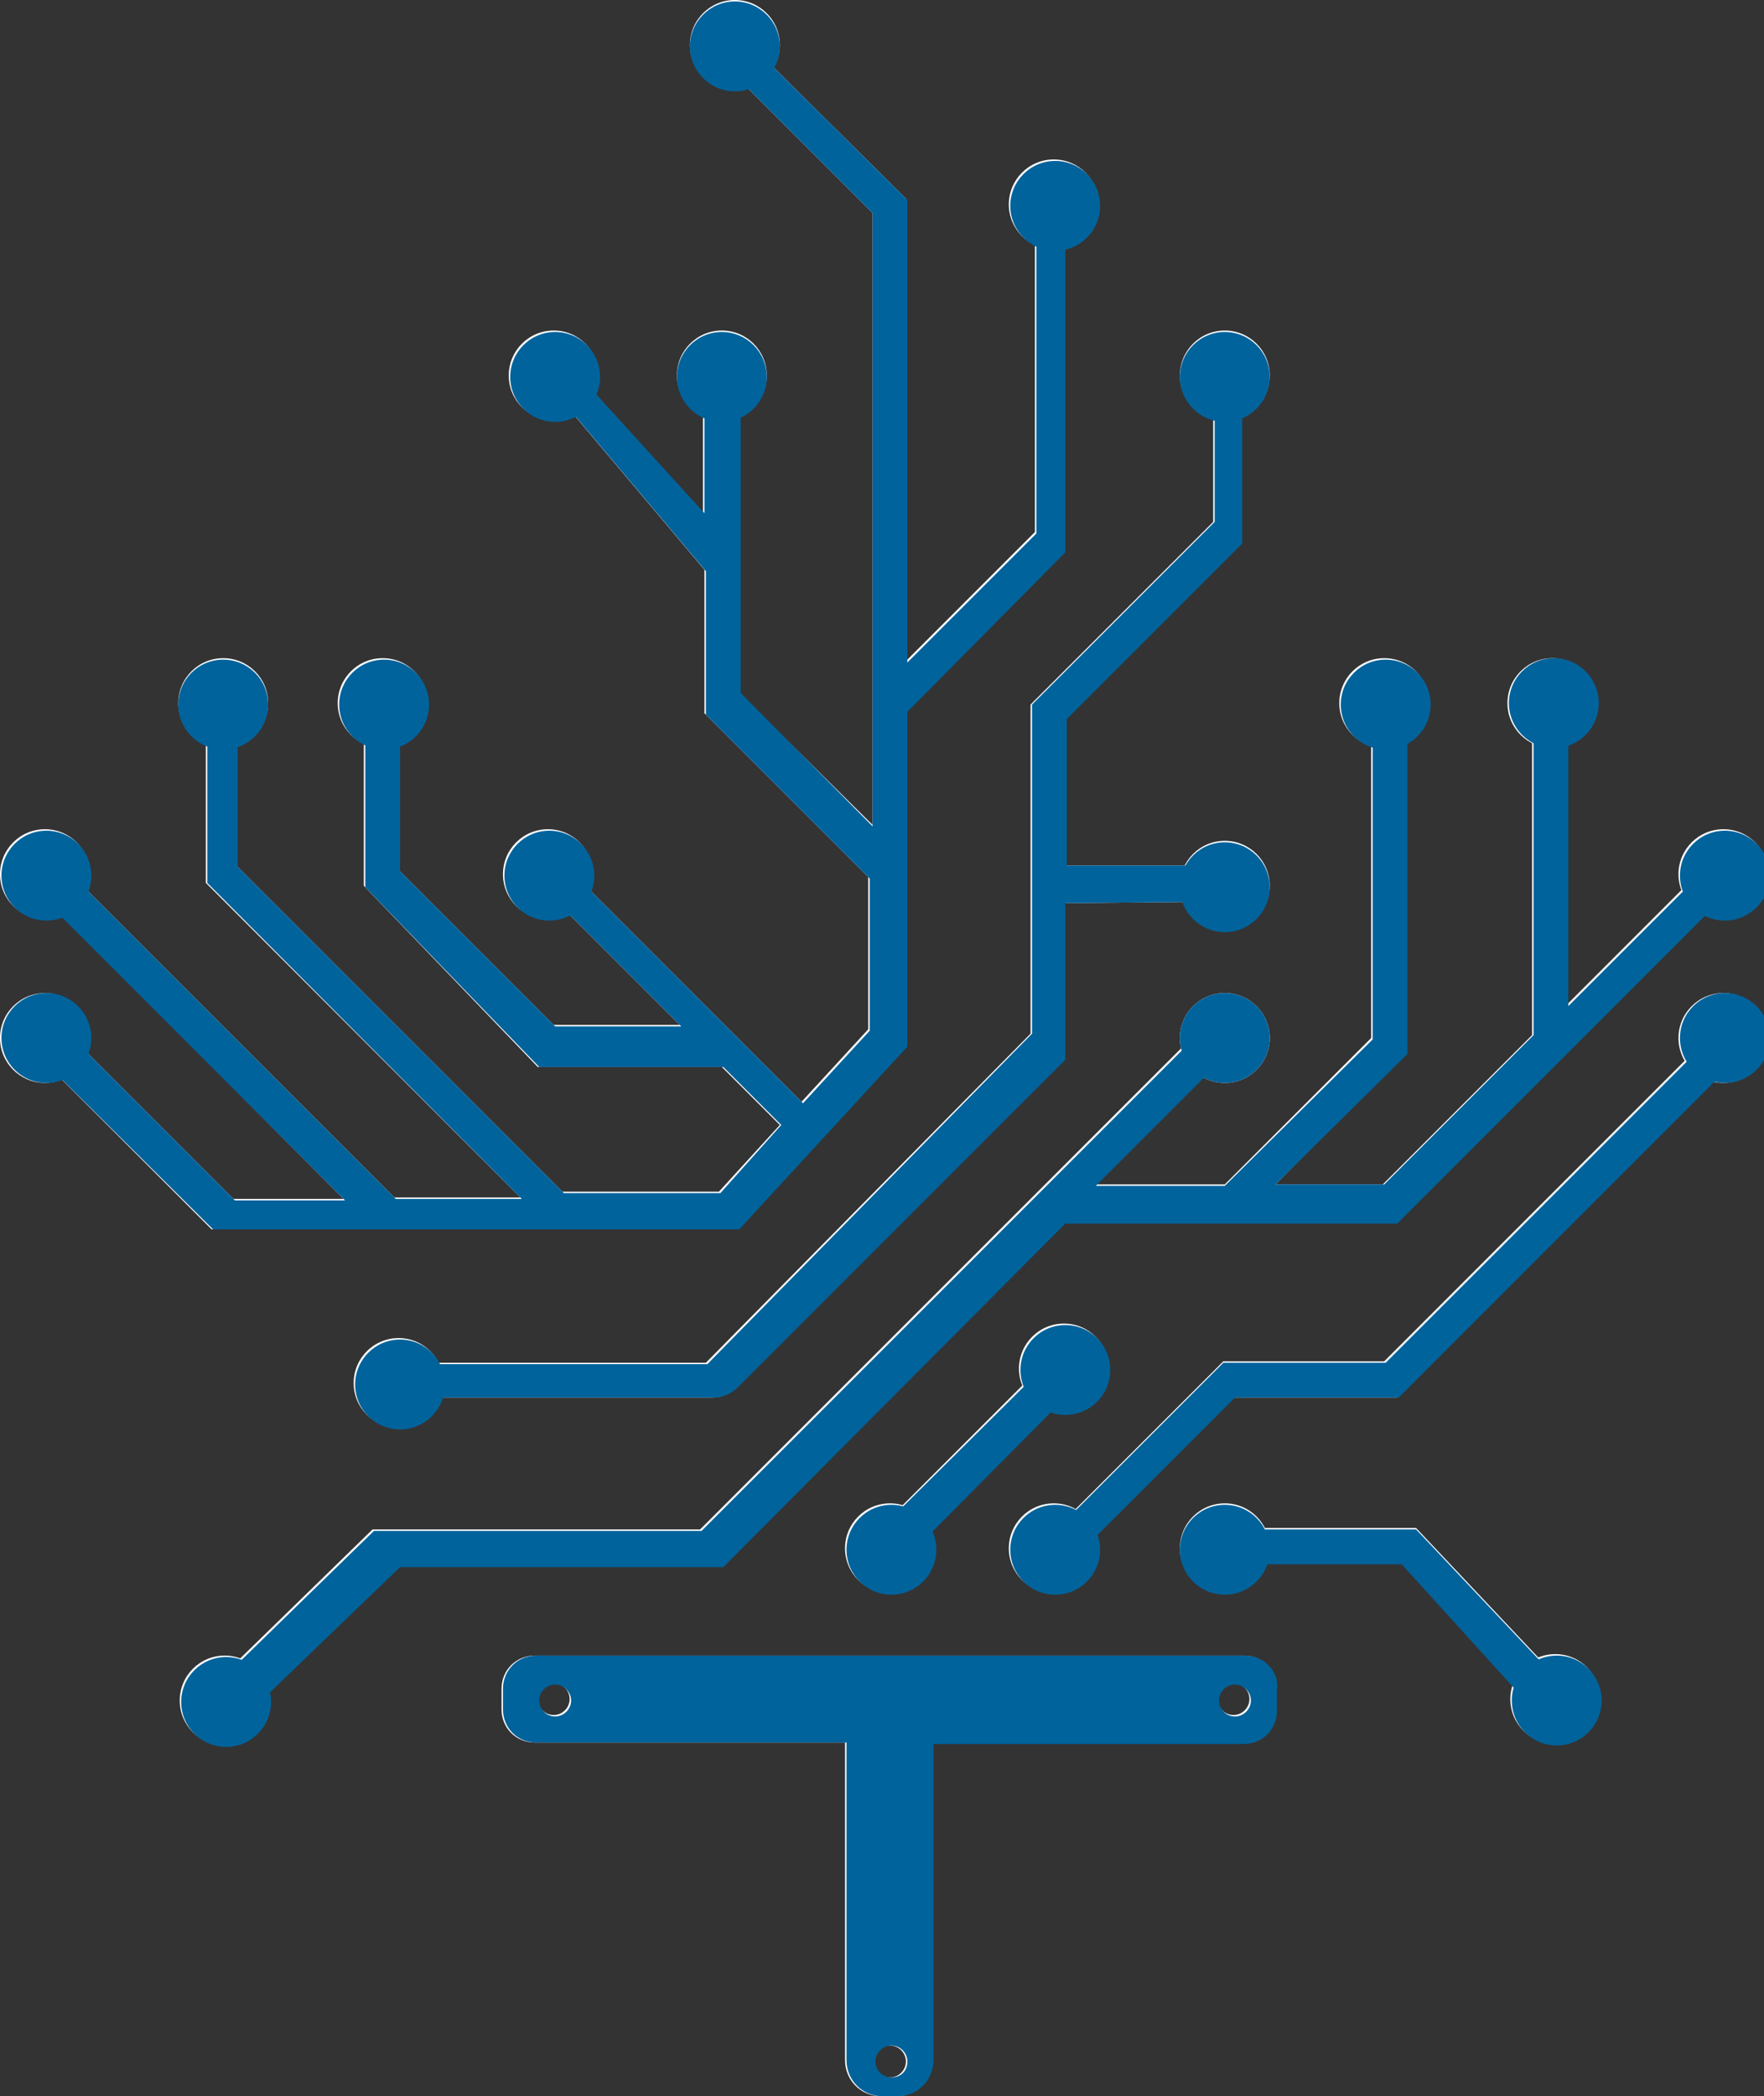 <?xml version="1.0" encoding="utf-8"?>
<!-- Generator: Adobe Illustrator 22.1.0, SVG Export Plug-In . SVG Version: 6.00 Build 0)  -->
<svg version="1.1" id="Layer_1" xmlns="http://www.w3.org/2000/svg" xmlns:xlink="http://www.w3.org/1999/xlink" x="0px" y="0px"
	 viewBox="0 0 121.7 144.6" style="enable-background:new 0 0 121.7 144.6;" xml:space="preserve">
<rect x="0" y="0" width="121.7" height="144.6" fill="#333333" stroke="none"/>
<style type="text/css">
	.st0{fill:#FFFFFF;}
	.st1{fill:#FFFFFF;stroke:#FFFFFF;stroke-width:0.5;stroke-miterlimit:10;}
	.st2{fill:#FFFFFF;stroke:#FFFFFF;stroke-width:0.25;stroke-miterlimit:10;}
	.st3{fill:#00639C;}
	.st4{fill:#00639C;stroke:#00639D;stroke-miterlimit:10;}
	.st5{fill:#00639C;stroke:#00639D;stroke-width:0.25;stroke-miterlimit:10;}
</style>
<g id="White">
	<g>
		<g>
			<g>
				<path class="st0" d="M138.1,18.5h4v17.6c0,0.2,0.1,0.6,0.2,1.2c0.1,0.6,0.4,1.2,0.9,1.8c0.4,0.6,1.1,1.2,1.8,1.7
					c0.8,0.5,1.8,0.7,3.2,0.7c1.3,0,2.3-0.2,3.1-0.7s1.4-1,1.8-1.7c0.4-0.6,0.7-1.2,0.9-1.8c0.1-0.6,0.2-1,0.2-1.2V18.5h4v17.6
					c0,0.1,0,0.5-0.1,1s-0.2,1.1-0.5,1.8c-0.2,0.7-0.6,1.4-1,2.2c-0.4,0.8-1,1.5-1.8,2.1c-0.7,0.7-1.7,1.2-2.7,1.6
					c-1.1,0.4-2.4,0.6-3.9,0.6s-2.8-0.2-3.9-0.6s-2-0.9-2.7-1.5s-1.3-1.3-1.8-2.1s-0.8-1.5-1-2.2s-0.4-1.3-0.5-1.9
					c-0.1-0.5-0.1-0.9-0.1-1.2L138.1,18.5L138.1,18.5z"/>
				<path class="st0" d="M177.9,35.6v-17h4v27l-16-16.4v16.4h-4v-27L177.9,35.6z"/>
				<path class="st0" d="M189.8,45.5h-4v-27h4V45.5z"/>
				<path class="st0" d="M205.6,45.5l-11.8-27h4.9l7,15.9l7-15.9h4.9L205.6,45.5z"/>
				<path class="st0" d="M238.1,18.5v3.8h-12.6v8.1h10.2v3.7h-10.2v7.6h12.6v3.8h-16.6v-27H238.1z"/>
				<path class="st0" d="M255.7,45.5l-4.2-9.2c-0.2,0-0.5,0-0.7,0s-0.4,0-0.6,0H246v9.1h-4v-27h3.9h4.2c0.5,0,1,0,1.7,0.1
					c0.6,0,1.3,0.1,2,0.3c0.7,0.2,1.3,0.4,2,0.8c0.6,0.4,1.2,0.9,1.7,1.5c0.5,0.7,0.9,1.5,1.2,2.5c0.3,1,0.5,2.3,0.5,3.8
					c0,1.2-0.1,2.2-0.3,3.1c-0.2,0.9-0.5,1.6-0.8,2.3c-0.4,0.6-0.8,1.2-1.2,1.6s-0.9,0.8-1.4,1l4.7,10L255.7,45.5L255.7,45.5z
					 M248.6,32.4c0.7,0,1.5,0,2.3,0s1.5-0.2,2.1-0.5s1.2-0.8,1.6-1.5s0.6-1.7,0.6-3s-0.2-2.3-0.6-3s-0.9-1.2-1.6-1.5
					c-0.6-0.3-1.3-0.5-2.1-0.5c-0.8,0-1.5-0.1-2.3-0.1h-2.7v9.9h2.7V32.4z"/>
				<path class="st0" d="M272.8,18.6c1,0,1.8,0.1,2.6,0.3c0.8,0.2,1.4,0.4,1.9,0.6c0.6,0.3,1.2,0.5,1.6,0.8l-2,3.5
					c-0.4-0.2-0.8-0.4-1.2-0.6c-0.4-0.1-0.8-0.3-1.3-0.4s-1-0.2-1.6-0.2c-0.6,0-1.2,0.1-1.6,0.3c-0.4,0.2-0.8,0.5-1.1,0.8
					c-0.3,0.3-0.5,0.7-0.6,1c-0.1,0.4-0.2,0.7-0.2,1c0,0.9,0.3,1.6,1,2.1c0.7,0.4,1.5,0.8,2.5,1.1c1,0.3,2.1,0.6,3.2,0.8
					c1.2,0.3,2.2,0.7,3.2,1.2s1.8,1.3,2.5,2.3s1,2.3,1,4.1c0,1.1-0.2,2.2-0.7,3.2s-1.1,1.9-2,2.6c-0.9,0.7-1.9,1.3-3.1,1.8
					c-1.2,0.4-2.6,0.7-4.2,0.7c-1.3,0-2.4-0.1-3.3-0.4c-0.9-0.3-1.8-0.6-2.5-0.9c-0.7-0.4-1.4-0.7-1.9-1.1s-1-0.7-1.4-1l2.1-3.5
					c1.4,1.1,2.8,1.9,4,2.3s2.3,0.6,3.1,0.6c0.7,0,1.4-0.1,2.2-0.3c0.7-0.2,1.4-0.4,1.9-0.8c0.6-0.4,1-0.8,1.4-1.3
					c0.4-0.5,0.5-1.2,0.5-1.9c0-0.8-0.2-1.4-0.6-1.9c-0.4-0.5-0.9-0.9-1.5-1.2c-0.6-0.3-1.4-0.6-2.2-0.8c-0.8-0.2-1.6-0.4-2.5-0.7
					c-0.8-0.2-1.7-0.5-2.5-0.8s-1.5-0.7-2.2-1.3c-0.6-0.5-1.1-1.2-1.5-2c-0.4-0.8-0.6-1.8-0.6-2.9c0-1.4,0.3-2.5,0.9-3.5
					c0.6-0.9,1.3-1.7,2.1-2.2s1.6-0.9,2.5-1.2C271.6,18.7,272.3,18.6,272.8,18.6z"/>
				<path class="st0" d="M290.8,45.5h-4v-27h4V45.5z"/>
				<path class="st0" d="M302.4,22.5h-7.6v-4h19.1v4h-7.5v23h-4V22.5z"/>
				<path class="st0" d="M328.2,31.6l6-13.1h4.6l-8.5,18.6v8.4h-4.2v-8.4l-8.5-18.6h4.7L328.2,31.6z"/>
				<path class="st0" d="M377.7,18.5c1.9,0,3.6,0.4,5.3,1.1c1.6,0.7,3.1,1.7,4.3,2.9c1.2,1.2,2.2,2.7,2.9,4.3
					c0.7,1.6,1.1,3.4,1.1,5.3s-0.4,3.6-1.1,5.3c-0.7,1.6-1.7,3.1-2.9,4.3c-1.2,1.2-2.7,2.2-4.3,2.9c-1.6,0.7-3.4,1.1-5.3,1.1
					c-1.9,0-3.6-0.4-5.3-1.1c-1.6-0.7-3.1-1.7-4.3-2.9c-1.2-1.2-2.2-2.7-2.9-4.3c-0.7-1.6-1.1-3.4-1.1-5.3s0.4-3.6,1.1-5.3
					c0.7-1.6,1.7-3.1,2.9-4.3c1.2-1.2,2.7-2.2,4.3-2.9C374.1,18.8,375.8,18.5,377.7,18.5z M377.7,41c1.2,0,2.4-0.2,3.5-0.7
					c1.1-0.5,2.1-1.1,2.9-1.9s1.5-1.8,1.9-2.9c0.5-1.1,0.7-2.3,0.7-3.5c0-1.3-0.2-2.4-0.7-3.5s-1.1-2-1.9-2.9
					c-0.8-0.8-1.8-1.5-2.9-1.9c-1.1-0.4-2.3-0.7-3.5-0.7c-1.3,0-2.4,0.2-3.5,0.7c-1.1,0.5-2.1,1.1-2.9,1.9s-1.5,1.8-1.9,2.9
					c-0.5,1.1-0.7,2.3-0.7,3.5c0,1.3,0.2,2.4,0.7,3.5s1.1,2.1,1.9,2.9s1.8,1.5,2.9,1.9C375.3,40.8,376.4,41,377.7,41z"/>
				<path class="st0" d="M395.2,45.5v-27h16.6v3.8h-12.6v8.1h10.2v3.7h-10.2v11.3L395.2,45.5L395.2,45.5z"/>
			</g>
			<g>
				<path class="st1" d="M149.7,67.8h-11.6v-6h29.1v6h-11.5v35.1h-6V67.8z"/>
				<path class="st1" d="M193.4,61.7c2.8,0,5.5,0.5,8,1.6c2.5,1.1,4.7,2.5,6.5,4.4c1.9,1.9,3.3,4,4.4,6.5s1.6,5.2,1.6,8
					s-0.5,5.5-1.6,8s-2.5,4.7-4.4,6.5c-1.9,1.9-4,3.3-6.5,4.4c-2.5,1.1-5.2,1.6-8,1.6s-5.5-0.5-8-1.6s-4.7-2.5-6.5-4.4
					c-1.9-1.9-3.3-4-4.4-6.5s-1.6-5.2-1.6-8s0.5-5.5,1.6-8s2.6-4.7,4.4-6.5c1.9-1.9,4-3.3,6.5-4.4C187.8,62.2,190.5,61.7,193.4,61.7
					z M193.4,96.1c1.9,0,3.7-0.4,5.3-1.1c1.7-0.7,3.1-1.7,4.4-2.9s2.2-2.7,3-4.4c0.7-1.7,1.1-3.5,1.1-5.4s-0.4-3.7-1.1-5.4
					s-1.7-3.1-3-4.4c-1.3-1.3-2.7-2.2-4.4-3c-1.7-0.7-3.5-1.1-5.3-1.1c-1.9,0-3.7,0.4-5.4,1.1s-3.2,1.7-4.4,3
					c-1.3,1.3-2.2,2.7-3,4.4c-0.7,1.7-1.1,3.5-1.1,5.4s0.4,3.7,1.1,5.4c0.7,1.7,1.7,3.1,3,4.4c1.3,1.2,2.7,2.2,4.4,2.9
					C189.6,95.7,191.4,96.1,193.4,96.1z"/>
				<path class="st1" d="M240.9,102.9l-6.4-14c-0.4,0-0.7,0.1-1.1,0.1s-0.7,0-1,0H226v13.9h-6V61.8h6h6.4c0.7,0,1.6,0,2.6,0.1
					s2,0.2,3,0.4c1,0.2,2,0.6,3,1.2c1,0.6,1.9,1.3,2.6,2.3c0.8,1,1.4,2.3,1.9,3.9s0.7,3.5,0.7,5.7c0,1.8-0.1,3.4-0.4,4.7
					s-0.7,2.5-1.2,3.5s-1.1,1.8-1.8,2.4c-0.7,0.6-1.4,1.2-2.2,1.6l7.1,15.3H240.9z M230.1,82.9c1.1,0,2.3,0,3.5-0.1s2.3-0.3,3.2-0.7
					c1-0.4,1.8-1.2,2.4-2.2s0.9-2.5,0.9-4.5s-0.3-3.5-0.9-4.5s-1.4-1.8-2.4-2.2c-1-0.4-2-0.7-3.2-0.7c-1.2-0.1-2.3-0.1-3.4-0.1h-4
					V83h3.9V82.9z"/>
				<path class="st1" d="M273.7,61.7c2.8,0,5.5,0.5,8,1.6c2.5,1.1,4.7,2.5,6.5,4.4c1.9,1.9,3.3,4,4.4,6.5c1.1,2.5,1.6,5.2,1.6,8
					s-0.5,5.5-1.6,8c-1.1,2.5-2.5,4.7-4.4,6.5c-1.9,1.9-4,3.3-6.5,4.4c-2.5,1.1-5.2,1.6-8,1.6s-5.5-0.5-8-1.6s-4.7-2.5-6.5-4.4
					c-1.9-1.9-3.3-4-4.4-6.5s-1.6-5.2-1.6-8s0.5-5.5,1.6-8s2.6-4.7,4.4-6.5c1.9-1.9,4-3.3,6.5-4.4C268.2,62.2,270.8,61.7,273.7,61.7
					z M273.7,96.1c1.9,0,3.7-0.4,5.3-1.1c1.7-0.7,3.1-1.7,4.4-2.9s2.2-2.7,3-4.4c0.7-1.7,1.1-3.5,1.1-5.4s-0.4-3.7-1.1-5.4
					s-1.7-3.1-3-4.4c-1.3-1.3-2.7-2.2-4.4-3c-1.7-0.7-3.5-1.1-5.3-1.1c-1.9,0-3.7,0.4-5.4,1.1c-1.7,0.7-3.2,1.7-4.4,3
					c-1.3,1.3-2.2,2.7-3,4.4c-0.7,1.7-1.1,3.5-1.1,5.4s0.4,3.7,1.1,5.4s1.7,3.1,3,4.4c1.3,1.2,2.7,2.2,4.4,2.9
					C270,95.7,271.8,96.1,273.7,96.1z"/>
				<path class="st1" d="M324.2,87.7v-26h6v41.1l-24.4-25v25h-6V61.7L324.2,87.7z"/>
				<path class="st1" d="M347.4,67.8h-11.6v-6h29.1v6h-11.5v35.1h-6V67.8z"/>
				<path class="st1" d="M391.1,61.7c2.8,0,5.5,0.5,8,1.6c2.5,1.1,4.7,2.5,6.5,4.4c1.9,1.9,3.3,4,4.4,6.5c1.1,2.5,1.6,5.2,1.6,8
					s-0.5,5.5-1.6,8c-1.1,2.5-2.5,4.7-4.4,6.5c-1.9,1.9-4,3.3-6.5,4.4c-2.5,1.1-5.2,1.6-8,1.6s-5.5-0.5-8-1.6s-4.7-2.5-6.5-4.4
					c-1.9-1.9-3.3-4-4.4-6.5c-1.1-2.5-1.6-5.2-1.6-8s0.5-5.5,1.6-8c1.1-2.5,2.6-4.7,4.4-6.5c1.9-1.9,4-3.3,6.5-4.4
					C385.6,62.2,388.2,61.7,391.1,61.7z M391.1,96.1c1.9,0,3.7-0.4,5.3-1.1c1.7-0.7,3.1-1.7,4.4-2.9s2.2-2.7,3-4.4
					c0.7-1.7,1.1-3.5,1.1-5.4s-0.4-3.7-1.1-5.4s-1.7-3.1-3-4.4c-1.3-1.3-2.7-2.2-4.4-3c-1.7-0.7-3.5-1.1-5.3-1.1
					c-1.9,0-3.7,0.4-5.4,1.1c-1.7,0.7-3.2,1.7-4.4,3c-1.3,1.3-2.2,2.7-3,4.4c-0.7,1.7-1.1,3.5-1.1,5.4s0.4,3.7,1.1,5.4
					s1.7,3.1,3,4.4c1.3,1.2,2.7,2.2,4.4,2.9S389.2,96.1,391.1,96.1z"/>
			</g>
			<g>
				<path class="st2" d="M141.3,138.5c0,0.1,0,0.1-0.1,0.2s-0.1,0.1-0.2,0.1s-0.2,0.1-0.4,0.1s-0.4,0-0.6,0c-0.2,0-0.4,0-0.6,0
					c-0.2,0-0.3-0.1-0.4-0.1s-0.2-0.1-0.2-0.1s-0.1-0.1-0.1-0.2v-17.6c0-0.1,0-0.1,0.1-0.2c0-0.1,0.1-0.1,0.2-0.1
					c0.1,0,0.2-0.1,0.4-0.1s0.3,0,0.6,0c0.2,0,0.4,0,0.6,0c0.2,0,0.3,0.1,0.4,0.1c0.1,0,0.2,0.1,0.2,0.1s0.1,0.1,0.1,0.2V138.5z"/>
				<path class="st2" d="M156.4,137.8c0,0.2,0,0.3,0,0.4c0,0.1-0.1,0.2-0.1,0.3s-0.1,0.1-0.2,0.2c-0.1,0-0.1,0.1-0.2,0.1h-8.8
					c-0.2,0-0.4-0.1-0.6-0.2c-0.2-0.1-0.3-0.4-0.3-0.8v-16.3c0-0.4,0.1-0.6,0.3-0.8s0.4-0.2,0.6-0.2h8.7c0.1,0,0.1,0,0.2,0.1
					c0.1,0,0.1,0.1,0.1,0.2c0,0.1,0.1,0.2,0.1,0.3s0,0.3,0,0.5s0,0.3,0,0.4c0,0.1-0.1,0.2-0.1,0.3s-0.1,0.1-0.1,0.2
					c-0.1,0-0.1,0.1-0.2,0.1h-7.2v5.7h6.1c0.1,0,0.1,0,0.2,0.1c0.1,0,0.1,0.1,0.2,0.2c0,0.1,0.1,0.2,0.1,0.3s0,0.3,0,0.5
					s0,0.3,0,0.4c0,0.1,0,0.2-0.1,0.3c0,0.1-0.1,0.1-0.2,0.2c-0.1,0-0.1,0-0.2,0h-6.1v6.6h7.3c0.1,0,0.1,0,0.2,0.1
					c0.1,0,0.1,0.1,0.2,0.2c0,0.1,0.1,0.2,0.1,0.3C156.4,137.5,156.4,137.6,156.4,137.8z"/>
				<path class="st2" d="M170.5,137.8c0,0.2,0,0.3,0,0.4c0,0.1-0.1,0.2-0.1,0.3s-0.1,0.1-0.2,0.2c-0.1,0-0.1,0.1-0.2,0.1h-8.8
					c-0.2,0-0.4-0.1-0.6-0.2c-0.2-0.1-0.3-0.4-0.3-0.8v-16.3c0-0.4,0.1-0.6,0.3-0.8s0.4-0.2,0.6-0.2h8.7c0.1,0,0.1,0,0.2,0.1
					c0.1,0,0.1,0.1,0.1,0.2c0,0.1,0.1,0.2,0.1,0.3s0,0.3,0,0.5s0,0.3,0,0.4c0,0.1-0.1,0.2-0.1,0.3s-0.1,0.1-0.1,0.2
					c-0.1,0-0.1,0.1-0.2,0.1h-7.2v5.7h6.1c0.1,0,0.1,0,0.2,0.1c0.1,0,0.1,0.1,0.2,0.2c0,0.1,0.1,0.2,0.1,0.3s0,0.3,0,0.5
					s0,0.3,0,0.4c0,0.1,0,0.2-0.1,0.3c0,0.1-0.1,0.1-0.2,0.2c-0.1,0-0.1,0-0.2,0h-6.1v6.6h7.3c0.1,0,0.1,0,0.2,0.1
					c0.1,0,0.1,0.1,0.2,0.2c0,0.1,0.1,0.2,0.1,0.3C170.5,137.5,170.5,137.6,170.5,137.8z"/>
				<path class="st2" d="M184.7,137.8c0,0.2,0,0.3,0,0.4c0,0.1-0.1,0.2-0.1,0.3s-0.1,0.1-0.2,0.2c-0.1,0-0.1,0.1-0.2,0.1h-8.8
					c-0.2,0-0.4-0.1-0.6-0.2c-0.2-0.1-0.3-0.4-0.3-0.8v-16.3c0-0.4,0.1-0.6,0.3-0.8s0.4-0.2,0.6-0.2h8.7c0.1,0,0.1,0,0.2,0.1
					c0.1,0,0.1,0.1,0.1,0.2c0,0.1,0.1,0.2,0.1,0.3s0,0.3,0,0.5s0,0.3,0,0.4c0,0.1-0.1,0.2-0.1,0.3s-0.1,0.1-0.1,0.2
					c-0.1,0-0.1,0.1-0.2,0.1h-7.2v5.7h6.1c0.1,0,0.1,0,0.2,0.1c0.1,0,0.1,0.1,0.2,0.2c0,0.1,0.1,0.2,0.1,0.3s0,0.3,0,0.5
					s0,0.3,0,0.4c0,0.1,0,0.2-0.1,0.3c0,0.1-0.1,0.1-0.2,0.2c-0.1,0-0.1,0-0.2,0h-6.1v6.6h7.3c0.1,0,0.1,0,0.2,0.1
					c0.1,0,0.1,0.1,0.2,0.2c0,0.1,0.1,0.2,0.1,0.3C184.7,137.5,184.7,137.6,184.7,137.8z"/>
				<path class="st2" d="M205.1,133.7c0,0.9-0.2,1.6-0.5,2.3s-0.8,1.2-1.3,1.7c-0.6,0.5-1.2,0.8-2,1.1c-0.8,0.2-1.6,0.4-2.5,0.4
					c-0.6,0-1.2-0.1-1.7-0.2c-0.5-0.1-1-0.2-1.4-0.4s-0.8-0.3-1-0.5c-0.3-0.2-0.5-0.3-0.6-0.4s-0.2-0.3-0.2-0.4
					c-0.1-0.2-0.1-0.4-0.1-0.7c0-0.2,0-0.4,0-0.5s0-0.2,0.1-0.3c0-0.1,0.1-0.1,0.1-0.2c0.1,0,0.1,0,0.2,0s0.3,0.1,0.6,0.2
					c0.2,0.2,0.5,0.3,0.9,0.5s0.8,0.4,1.4,0.5c0.5,0.2,1.1,0.2,1.8,0.2c0.5,0,1-0.1,1.5-0.2c0.4-0.1,0.8-0.3,1.1-0.6
					c0.3-0.3,0.6-0.6,0.7-1c0.2-0.4,0.3-0.8,0.3-1.3s-0.1-1-0.4-1.3s-0.5-0.7-0.9-1s-0.8-0.5-1.3-0.8c-0.5-0.2-1-0.5-1.5-0.7
					s-1-0.5-1.5-0.8s-0.9-0.6-1.3-1s-0.7-0.9-0.9-1.4c-0.2-0.5-0.4-1.2-0.4-1.9c0-0.8,0.1-1.4,0.4-2s0.7-1.1,1.2-1.5
					s1.1-0.7,1.8-0.9c0.7-0.2,1.4-0.3,2.2-0.3c0.4,0,0.8,0,1.2,0.1c0.4,0.1,0.8,0.2,1.2,0.3c0.4,0.1,0.7,0.3,1,0.4
					c0.3,0.1,0.5,0.3,0.6,0.4s0.1,0.2,0.2,0.2c0,0.1,0.1,0.1,0.1,0.2c0,0.1,0,0.2,0,0.3s0,0.3,0,0.4c0,0.2,0,0.3,0,0.5
					c0,0.1,0,0.2-0.1,0.3s-0.1,0.2-0.1,0.2c-0.1,0-0.1,0.1-0.2,0.1s-0.3-0.1-0.5-0.2c-0.2-0.1-0.5-0.3-0.8-0.4
					c-0.3-0.2-0.7-0.3-1.1-0.5c-0.4-0.1-0.9-0.2-1.5-0.2c-0.5,0-1,0.1-1.3,0.2c-0.4,0.1-0.7,0.3-0.9,0.5s-0.4,0.5-0.6,0.8
					c-0.1,0.3-0.2,0.6-0.2,1c0,0.5,0.1,0.9,0.4,1.3c0.2,0.4,0.5,0.7,0.9,1s0.8,0.5,1.3,0.8c0.5,0.2,1,0.5,1.5,0.7s1,0.5,1.5,0.8
					s0.9,0.6,1.3,1s0.7,0.9,0.9,1.4C204.9,132.3,205.1,133,205.1,133.7z"/>
				<path class="st2" d="M219.8,121.6c0,0.2,0,0.3,0,0.5c0,0.1,0,0.2-0.1,0.3c0,0.1-0.1,0.1-0.2,0.2c-0.1,0-0.1,0.1-0.2,0.1h-5.1
					v15.9c0,0.1,0,0.1-0.1,0.2c0,0.1-0.1,0.1-0.2,0.1s-0.2,0.1-0.4,0.1c-0.2,0-0.4,0-0.6,0s-0.4,0-0.6,0s-0.3-0.1-0.4-0.1
					s-0.2-0.1-0.2-0.1c0-0.1-0.1-0.1-0.1-0.2v-15.9h-5.2c-0.1,0-0.1,0-0.2-0.1c-0.1,0-0.1-0.1-0.1-0.2s-0.1-0.2-0.1-0.3s0-0.3,0-0.5
					s0-0.3,0-0.5c0-0.1,0.1-0.2,0.1-0.3s0.1-0.1,0.1-0.2c0.1,0,0.1-0.1,0.2-0.1h12.7c0.1,0,0.1,0,0.2,0.1c0.1,0,0.1,0.1,0.2,0.2
					c0,0.1,0.1,0.2,0.1,0.3C219.8,121.2,219.8,121.4,219.8,121.6z"/>
				<path class="st2" d="M236.3,132.1c0,1.1-0.2,2.1-0.5,3s-0.8,1.6-1.4,2.2c-0.6,0.6-1.3,1.1-2.2,1.4s-1.9,0.5-3,0.5
					c-1,0-1.9-0.1-2.8-0.4c-0.8-0.3-1.5-0.7-2.1-1.3s-1.1-1.3-1.4-2.1c-0.3-0.9-0.5-1.9-0.5-3V121c0-0.1,0-0.1,0.1-0.2
					s0.1-0.1,0.2-0.1s0.2-0.1,0.4-0.1c0.2,0,0.3,0,0.6,0c0.2,0,0.4,0,0.6,0s0.3,0.1,0.4,0.1s0.2,0.1,0.2,0.1c0,0.1,0.1,0.1,0.1,0.2
					v11.1c0,0.8,0.1,1.6,0.3,2.2c0.2,0.6,0.5,1.2,0.9,1.6c0.4,0.4,0.9,0.7,1.4,0.9c0.6,0.2,1.2,0.3,1.9,0.3c0.7,0,1.3-0.1,1.9-0.3
					s1-0.5,1.4-0.9s0.7-0.9,0.9-1.5c0.2-0.6,0.3-1.3,0.3-2.2V121c0-0.1,0-0.1,0.1-0.2s0.1-0.1,0.2-0.1s0.2-0.1,0.4-0.1
					c0.2,0,0.4,0,0.6,0s0.4,0,0.6,0s0.3,0.1,0.4,0.1s0.2,0.1,0.2,0.1c0,0.1,0.1,0.1,0.1,0.2v11.1H236.3z"/>
				<path class="st2" d="M255.2,129.4c0,1.6-0.2,3-0.6,4.2s-1,2.2-1.8,2.9c-0.8,0.8-1.7,1.4-2.9,1.7c-1.1,0.4-2.5,0.6-4,0.6H242
					c-0.2,0-0.4-0.1-0.6-0.2c-0.2-0.1-0.3-0.4-0.3-0.8v-16.3c0-0.4,0.1-0.6,0.3-0.8s0.4-0.2,0.6-0.2h4.1c1.6,0,2.9,0.2,4,0.6
					c1.1,0.4,2,1,2.8,1.8c0.7,0.8,1.3,1.7,1.7,2.8C255,126.8,255.2,128,255.2,129.4z M252.6,129.5c0-1-0.1-1.9-0.4-2.8
					s-0.6-1.6-1.2-2.2c-0.5-0.6-1.2-1.1-2-1.5c-0.8-0.3-1.8-0.5-3.1-0.5h-2.5v14.3h2.5c1.2,0,2.2-0.1,3-0.4c0.8-0.3,1.5-0.7,2-1.3
					s0.9-1.4,1.2-2.3C252.5,131.8,252.6,130.7,252.6,129.5z"/>
				<path class="st2" d="M269.1,137.8c0,0.2,0,0.3,0,0.4c0,0.1-0.1,0.2-0.1,0.3s-0.1,0.1-0.2,0.2c-0.1,0-0.1,0.1-0.2,0.1h-8.8
					c-0.2,0-0.4-0.1-0.6-0.2c-0.2-0.1-0.3-0.4-0.3-0.8v-16.3c0-0.4,0.1-0.6,0.3-0.8c0.2-0.2,0.4-0.2,0.6-0.2h8.7
					c0.1,0,0.1,0,0.2,0.1c0.1,0,0.1,0.1,0.1,0.2c0,0.1,0.1,0.2,0.1,0.3s0,0.3,0,0.5s0,0.3,0,0.4c0,0.1-0.1,0.2-0.1,0.3
					s-0.1,0.1-0.1,0.2c-0.1,0-0.1,0.1-0.2,0.1h-7.2v5.7h6.1c0.1,0,0.1,0,0.2,0.1c0.1,0,0.1,0.1,0.2,0.2c0,0.1,0.1,0.2,0.1,0.3
					s0,0.3,0,0.5s0,0.3,0,0.4c0,0.1,0,0.2-0.1,0.3c0,0.1-0.1,0.1-0.2,0.2c-0.1,0-0.1,0-0.2,0h-6.1v6.6h7.3c0.1,0,0.1,0,0.2,0.1
					c0.1,0,0.1,0.1,0.2,0.2c0,0.1,0.1,0.2,0.1,0.3C269.1,137.5,269.1,137.6,269.1,137.8z"/>
				<path class="st2" d="M286.9,137.8c0,0.2,0,0.3-0.1,0.5c-0.1,0.1-0.1,0.2-0.2,0.3c-0.1,0.1-0.2,0.1-0.3,0.2
					c-0.1,0-0.3,0.1-0.4,0.1h-0.8c-0.3,0-0.5,0-0.7-0.1s-0.4-0.1-0.5-0.3c-0.1-0.2-0.3-0.3-0.5-0.6c-0.2-0.2-0.4-0.5-0.5-0.9
					l-5.6-10.4c-0.3-0.5-0.6-1.1-0.9-1.7c-0.3-0.6-0.6-1.2-0.8-1.7l0,0c0,0.7,0,1.4,0,2.1c0,0.7,0,1.4,0,2.1v11.1
					c0,0.1,0,0.1-0.1,0.2c-0.1,0.1-0.1,0.1-0.2,0.1c-0.1,0-0.2,0.1-0.4,0.1c-0.2,0-0.4,0-0.6,0s-0.4,0-0.6,0s-0.3-0.1-0.4-0.1
					c-0.1,0-0.2-0.1-0.2-0.1s-0.1-0.1-0.1-0.2v-16.9c0-0.4,0.1-0.6,0.3-0.8s0.4-0.2,0.7-0.2h1.2c0.3,0,0.5,0,0.7,0.1
					c0.2,0,0.4,0.1,0.5,0.2c0.2,0.1,0.3,0.3,0.4,0.5c0.1,0.2,0.3,0.4,0.4,0.7l4.3,8c0.3,0.5,0.5,1,0.8,1.4c0.2,0.5,0.5,0.9,0.7,1.4
					s0.5,0.9,0.7,1.3c0.2,0.4,0.4,0.9,0.7,1.3l0,0c0-0.7,0-1.5,0-2.3s0-1.6,0-2.3V121c0-0.1,0-0.1,0.1-0.2c0.1-0.1,0.1-0.1,0.2-0.1
					c0.1,0,0.2-0.1,0.4-0.1s0.4,0,0.6,0s0.4,0,0.6,0s0.3,0,0.4,0.1c0.1,0,0.2,0.1,0.2,0.1s0.1,0.1,0.1,0.2v16.8H286.9z"/>
				<path class="st2" d="M303.3,121.6c0,0.2,0,0.3,0,0.5c0,0.1,0,0.2-0.1,0.3c0,0.1-0.1,0.1-0.2,0.2c-0.1,0-0.1,0.1-0.2,0.1h-5.2
					v15.9c0,0.1,0,0.1-0.1,0.2c0,0.1-0.1,0.1-0.2,0.1c-0.1,0-0.2,0.1-0.4,0.1c-0.2,0-0.4,0-0.6,0s-0.4,0-0.6,0s-0.3-0.1-0.4-0.1
					c-0.1,0-0.2-0.1-0.2-0.1c0-0.1-0.1-0.1-0.1-0.2v-15.9h-5.2c-0.1,0-0.1,0-0.2-0.1c-0.1,0-0.1-0.1-0.1-0.2s-0.1-0.2-0.1-0.3
					s0-0.3,0-0.5s0-0.3,0-0.5c0-0.1,0.1-0.2,0.1-0.3s0.1-0.1,0.1-0.2c0.1,0,0.1-0.1,0.2-0.1h12.7c0.1,0,0.1,0,0.2,0.1
					c0.1,0,0.1,0.1,0.2,0.2c0,0.1,0.1,0.2,0.1,0.3C303.3,121.2,303.3,121.4,303.3,121.6z"/>
				<path class="st2" d="M324.6,133.6c0,0.6-0.1,1.1-0.2,1.6c-0.1,0.5-0.4,0.9-0.6,1.3c-0.3,0.4-0.6,0.7-1,1
					c-0.4,0.3-0.8,0.5-1.3,0.7s-1,0.3-1.5,0.4c-0.5,0.1-1.1,0.1-1.8,0.1h-4.8c-0.2,0-0.4-0.1-0.6-0.2c-0.2-0.1-0.3-0.4-0.3-0.8
					v-16.3c0-0.4,0.1-0.6,0.3-0.8c0.2-0.2,0.4-0.2,0.6-0.2h4.2c1.1,0,2,0.1,2.7,0.3s1.3,0.5,1.7,0.9c0.5,0.4,0.8,0.9,1.1,1.5
					c0.2,0.6,0.4,1.2,0.4,2c0,0.4-0.1,0.8-0.2,1.2c-0.1,0.4-0.3,0.8-0.5,1.1s-0.5,0.6-0.8,0.9c-0.3,0.3-0.7,0.5-1.1,0.7
					c0.5,0.1,1,0.3,1.4,0.5c0.4,0.3,0.8,0.6,1.1,1s0.6,0.8,0.8,1.4C324.5,132.4,324.6,133,324.6,133.6z M320.9,125.4
					c0-0.4-0.1-0.8-0.2-1.2c-0.1-0.4-0.3-0.7-0.6-0.9c-0.3-0.3-0.6-0.4-1-0.6c-0.4-0.1-1-0.2-1.7-0.2h-2.5v5.9h2.8
					c0.6,0,1.1-0.1,1.5-0.2c0.4-0.1,0.7-0.4,1-0.7s0.4-0.6,0.6-1C320.9,126.2,320.9,125.8,320.9,125.4z M322,133.7
					c0-0.5-0.1-1-0.3-1.4c-0.2-0.4-0.4-0.8-0.8-1c-0.3-0.3-0.8-0.5-1.3-0.6s-1.1-0.2-1.9-0.2h-2.9v6.5h3.5c0.6,0,1-0.1,1.5-0.2
					c0.4-0.1,0.8-0.3,1.1-0.6s0.6-0.6,0.7-1C321.9,134.7,322,134.2,322,133.7z"/>
				<path class="st2" d="M340.5,138.5c0,0.1,0,0.1,0,0.2s-0.1,0.1-0.2,0.1c-0.1,0-0.2,0.1-0.4,0.1s-0.4,0-0.7,0c-0.2,0-0.4,0-0.6,0
					s-0.3,0-0.4-0.1c-0.1,0-0.2-0.1-0.2-0.2c-0.1-0.1-0.1-0.2-0.1-0.3l-1.7-4.3c-0.2-0.5-0.4-0.9-0.6-1.4c-0.2-0.4-0.5-0.8-0.8-1.1
					s-0.6-0.5-1-0.7c-0.4-0.2-0.9-0.2-1.4-0.2h-1.6v7.8c0,0.1,0,0.1-0.1,0.2c0,0.1-0.1,0.1-0.2,0.1c-0.1,0-0.2,0.1-0.4,0.1
					s-0.4,0-0.6,0s-0.4,0-0.6,0s-0.3-0.1-0.4-0.1c-0.1,0-0.2-0.1-0.2-0.1s-0.1-0.1-0.1-0.2v-17c0-0.4,0.1-0.6,0.3-0.8
					c0.2-0.2,0.4-0.2,0.6-0.2h3.9c0.5,0,0.8,0,1.2,0c0.3,0,0.6,0,0.8,0.1c0.7,0.1,1.3,0.3,1.9,0.6c0.5,0.3,1,0.6,1.4,1
					c0.4,0.4,0.6,0.9,0.8,1.4c0.2,0.5,0.3,1.1,0.3,1.7c0,0.6-0.1,1.2-0.2,1.6c-0.1,0.4-0.4,0.9-0.7,1.3c-0.3,0.4-0.7,0.7-1.1,1
					c-0.4,0.3-0.9,0.5-1.5,0.7c0.3,0.1,0.6,0.3,0.8,0.5c0.2,0.2,0.5,0.4,0.7,0.7s0.4,0.6,0.6,1s0.4,0.8,0.6,1.2l1.6,4
					c0.1,0.3,0.2,0.6,0.3,0.7C340.5,138.3,340.5,138.4,340.5,138.5z M336.8,125.6c0-0.7-0.2-1.3-0.5-1.8s-0.9-0.9-1.6-1.1
					c-0.2-0.1-0.5-0.1-0.8-0.1s-0.7,0-1.2,0h-2.1v6.2h2.4c0.6,0,1.2-0.1,1.7-0.2c0.5-0.2,0.9-0.4,1.2-0.7c0.3-0.3,0.5-0.6,0.7-1
					C336.8,126.4,336.8,126,336.8,125.6z"/>
				<path class="st2" d="M357.7,138c0.1,0.2,0.1,0.4,0.1,0.5s0,0.2-0.1,0.3c-0.1,0.1-0.2,0.1-0.4,0.1s-0.4,0-0.7,0
					c-0.3,0-0.5,0-0.7,0s-0.3,0-0.4-0.1c-0.1-0.1-0.2-0.1-0.2-0.1c0-0.1-0.1-0.1-0.1-0.2l-1.6-4.5H346l-1.5,4.4
					c0,0.1-0.1,0.2-0.1,0.2c0,0.1-0.1,0.1-0.2,0.2c-0.1,0-0.2,0.1-0.4,0.1s-0.4,0-0.6,0c-0.3,0-0.5,0-0.7,0s-0.3-0.1-0.4-0.1
					c-0.1-0.1-0.1-0.2-0.1-0.3s0-0.3,0.1-0.5l6.1-17c0-0.1,0.1-0.2,0.1-0.3c0.1-0.1,0.2-0.1,0.3-0.2c0.1,0,0.3-0.1,0.5-0.1
					s0.4,0,0.7,0s0.6,0,0.8,0c0.2,0,0.4,0,0.5,0.1c0.1,0,0.2,0.1,0.3,0.2c0.1,0.1,0.1,0.2,0.2,0.3L357.7,138z M349.9,122.9
					L349.9,122.9l-3.2,9.1h6.4L349.9,122.9z"/>
				<path class="st2" d="M374.7,137.8c0,0.2,0,0.3-0.1,0.5c-0.1,0.1-0.1,0.2-0.2,0.3c-0.1,0.1-0.2,0.1-0.3,0.2
					c-0.1,0-0.3,0.1-0.4,0.1h-0.8c-0.3,0-0.5,0-0.7-0.1s-0.4-0.1-0.5-0.3c-0.1-0.2-0.3-0.3-0.5-0.6c-0.2-0.2-0.4-0.5-0.5-0.9
					l-5.6-10.4c-0.3-0.5-0.6-1.1-0.9-1.7c-0.3-0.6-0.6-1.2-0.8-1.7l0,0c0,0.7,0,1.4,0,2.1c0,0.7,0,1.4,0,2.1v11.1
					c0,0.1,0,0.1-0.1,0.2c-0.1,0.1-0.1,0.1-0.2,0.1c-0.1,0-0.2,0.1-0.4,0.1c-0.2,0-0.4,0-0.6,0s-0.4,0-0.6,0s-0.3-0.1-0.4-0.1
					c-0.1,0-0.2-0.1-0.2-0.1s-0.1-0.1-0.1-0.2v-16.9c0-0.4,0.1-0.6,0.3-0.8s0.4-0.2,0.7-0.2h1.2c0.3,0,0.5,0,0.7,0.1
					c0.2,0,0.4,0.1,0.5,0.2c0.2,0.1,0.3,0.3,0.4,0.5c0.1,0.2,0.3,0.4,0.4,0.7l4.3,8c0.3,0.5,0.5,1,0.8,1.4c0.2,0.5,0.5,0.9,0.7,1.4
					s0.5,0.9,0.7,1.3c0.2,0.4,0.4,0.9,0.7,1.3l0,0c0-0.7,0-1.5,0-2.3s0-1.6,0-2.3V121c0-0.1,0-0.1,0.1-0.2c0.1-0.1,0.1-0.1,0.2-0.1
					c0.1,0,0.2-0.1,0.4-0.1s0.4,0,0.6,0s0.4,0,0.6,0s0.3,0,0.4,0.1c0.1,0,0.2,0.1,0.2,0.1s0.1,0.1,0.1,0.2v16.8H374.7z"/>
				<path class="st2" d="M391.8,136.2c0,0.2,0,0.3,0,0.4c0,0.1,0,0.2,0,0.3s-0.1,0.2-0.1,0.2c0,0.1-0.1,0.1-0.2,0.2
					c-0.1,0.1-0.3,0.2-0.6,0.4c-0.3,0.2-0.7,0.4-1.1,0.6c-0.4,0.2-1,0.3-1.5,0.5c-0.6,0.1-1.2,0.2-1.9,0.2c-1.2,0-2.3-0.2-3.2-0.6
					s-1.8-1-2.4-1.8c-0.7-0.8-1.2-1.7-1.6-2.9c-0.4-1.2-0.5-2.4-0.5-3.9s0.2-2.9,0.6-4.1c0.4-1.2,0.9-2.2,1.7-3
					c0.7-0.8,1.6-1.5,2.5-1.9c1-0.4,2.1-0.7,3.3-0.7c0.5,0,1,0,1.5,0.1s1,0.2,1.4,0.4c0.4,0.2,0.8,0.3,1.1,0.5
					c0.3,0.2,0.6,0.4,0.7,0.5c0.1,0.1,0.2,0.2,0.2,0.3s0.1,0.1,0.1,0.2s0,0.2,0.1,0.3c0,0.1,0,0.3,0,0.4c0,0.2,0,0.3,0,0.5
					c0,0.1,0,0.2-0.1,0.3c0,0.1-0.1,0.2-0.1,0.2c-0.1,0-0.1,0.1-0.2,0.1c-0.1,0-0.3-0.1-0.6-0.3c-0.2-0.2-0.5-0.4-0.9-0.6
					c-0.4-0.2-0.8-0.4-1.4-0.6c-0.5-0.2-1.2-0.3-1.9-0.3c-0.8,0-1.6,0.2-2.2,0.5c-0.7,0.3-1.2,0.8-1.7,1.4c-0.5,0.6-0.8,1.4-1.1,2.3
					c-0.3,0.9-0.4,2-0.4,3.1c0,1.2,0.1,2.2,0.4,3.1c0.3,0.9,0.6,1.6,1.1,2.2c0.5,0.6,1,1.1,1.7,1.4c0.7,0.3,1.5,0.5,2.3,0.5
					c0.7,0,1.4-0.1,1.9-0.3s1-0.4,1.4-0.6c0.4-0.2,0.7-0.4,0.9-0.6c0.2-0.2,0.4-0.3,0.6-0.3c0.1,0,0.1,0,0.2,0c0,0,0.1,0.1,0.1,0.2
					c0,0.1,0,0.2,0.1,0.3C391.7,135.8,391.8,136,391.8,136.2z"/>
				<path class="st2" d="M408.2,138.5c0,0.1,0,0.1-0.1,0.2c-0.1,0.1-0.1,0.1-0.2,0.1c-0.1,0-0.2,0.1-0.4,0.1c-0.2,0-0.3,0-0.6,0
					c-0.2,0-0.4,0-0.6,0s-0.3-0.1-0.4-0.1c-0.1,0-0.2-0.1-0.2-0.1c0-0.1-0.1-0.1-0.1-0.2v-8.2h-8.3v8.1c0,0.1,0,0.1-0.1,0.2
					c-0.1,0.1-0.1,0.1-0.2,0.1c-0.1,0-0.2,0.1-0.4,0.1c-0.2,0-0.4,0-0.6,0s-0.4,0-0.6,0s-0.3-0.1-0.4-0.1c-0.1,0-0.2-0.1-0.2-0.1
					s-0.1-0.1-0.1-0.2v-17.6c0-0.1,0-0.1,0.1-0.2c0.1-0.1,0.1-0.1,0.2-0.1c0.1,0,0.2-0.1,0.4-0.1s0.4,0,0.6,0s0.4,0,0.6,0
					s0.3,0.1,0.4,0.1c0.1,0,0.2,0.1,0.2,0.1s0.1,0.1,0.1,0.2v7.3h8.3v-7.3c0-0.1,0-0.1,0.1-0.2c0-0.1,0.1-0.1,0.2-0.1
					c0.1,0,0.2-0.1,0.4-0.1s0.3,0,0.6,0c0.2,0,0.4,0,0.6,0s0.3,0.1,0.4,0.1c0.1,0,0.2,0.1,0.2,0.1s0.1,0.1,0.1,0.2V138.5z"/>
			</g>
		</g>
		<g>
			<path class="st0" d="M85.8,114.2H36.9c-1.3,0-2.3,1-2.3,2.3v1.4c0,1.3,1,2.3,2.3,2.3h21.4v21.9c0,1.4,1.1,2.5,2.5,2.5h1
				c1.4,0,2.5-1.1,2.5-2.5v-21.9h21.4c1.3,0,2.3-1,2.3-2.3v-1.4C88.2,115.2,87.1,114.2,85.8,114.2z M61.4,143.3
				c-0.6,0-1.1-0.5-1.1-1.1s0.5-1.1,1.1-1.1s1.1,0.5,1.1,1.1S62,143.3,61.4,143.3z M38.2,118.3c-0.6,0-1.1-0.5-1.1-1.1
				s0.5-1.1,1.1-1.1s1.1,0.5,1.1,1.1S38.8,118.3,38.2,118.3z M85.1,118.3c-0.6,0-1.1-0.5-1.1-1.1s0.5-1.1,1.1-1.1s1.1,0.5,1.1,1.1
				S85.7,118.3,85.1,118.3z"/>
			<polygon class="st0" points="2.3,72.5 14.6,84.8 50.9,84.8 62.5,72.1 62.5,49 73.4,38.1 73.4,14.6 71.4,14.6 71.4,36.7 
				62.5,45.6 62.5,13.7 51,2.3 49.4,3.9 60.2,14.7 60.2,56.9 51,47.8 51,25.7 48.5,25.7 48.5,35.4 39.3,25.2 37.9,26.6 48.6,39.3 
				48.6,49.2 59.9,60.5 59.9,71 55.3,76 39.1,59.8 37.6,61.4 46.9,70.7 38.2,70.7 27.5,60 27.5,48.8 25.1,48.8 25.1,61.1 37.1,73.6 
				49.8,73.6 53.8,77.6 49.6,82.2 38.8,82.2 16.3,59.7 16.3,47.5 14.2,47.5 14.2,60.9 35.9,82.6 27.2,82.6 4,59.4 2.3,61.2 
				23.7,82.7 16.1,82.7 3.7,70.3 			"/>
			<circle class="st0" cx="3.1" cy="71.6" r="3.1"/>
			<circle class="st0" cx="3.1" cy="60.3" r="3.1"/>
			<circle class="st0" cx="15.4" cy="48.5" r="3.1"/>
			<circle class="st0" cx="26.4" cy="48.5" r="3.1"/>
			<circle class="st0" cx="37.8" cy="60.3" r="3.1"/>
			<circle class="st0" cx="38.2" cy="25.9" r="3.1"/>
			<circle class="st0" cx="49.8" cy="25.9" r="3.1"/>
			<circle class="st0" cx="50.7" cy="3.1" r="3.1"/>
			<circle class="st0" cx="72.7" cy="14.1" r="3.1"/>
			<circle class="st0" cx="84.5" cy="25.9" r="3.1"/>
			<circle class="st0" cx="84.5" cy="61.1" r="3.1"/>
			<circle class="st0" cx="27.5" cy="95.4" r="3.1"/>
			<circle class="st0" cx="84.5" cy="71.6" r="3.1"/>
			<circle class="st0" cx="95.5" cy="48.5" r="3.1"/>
			<circle class="st0" cx="107.1" cy="48.5" r="3.1"/>
			<circle class="st0" cx="118.9" cy="60.3" r="3.1"/>
			<circle class="st0" cx="15.5" cy="117.3" r="3.1"/>
			<polygon class="st0" points="14,116.9 25.7,105.5 48.3,105.5 83.8,70 85.5,71.7 75.5,81.7 84.5,81.7 94.6,71.6 94.6,48.5 
				97,48.5 97,72.6 88,81.7 95.4,81.7 105.7,71.4 105.7,49.5 108.1,49.5 108.1,69.3 118.1,59.3 119.7,60.9 96.3,84.3 73.4,84.3 
				49.8,108 27.5,108 16.8,118.3 			"/>
			<path class="st0" d="M27.7,94h21l22.4-22.7V48.6L83.7,36V26h1.9v11.5L73.5,49.6v10.1H84v2.5l-10.6,0.1v10.8L50.8,95.7
				c-0.5,0.5-1.1,0.7-1.7,0.7H27.5L27.7,94z"/>
			<polygon class="st0" points="72.7,105.6 84.4,93.9 95.5,93.9 118.4,71 120,72.7 96.4,96.4 85.1,96.4 74.5,106.9 			"/>
			<path class="st0" d="M84.5,105.4h13.2l10,10.6l-2.1,1.6l-8.9-9.8H84.5C84.5,107.8,85.2,105.4,84.5,105.4z"/>
			<circle class="st0" cx="61.4" cy="106.8" r="3.1"/>
			<circle class="st0" cx="73.4" cy="94.4" r="3.1"/>
			<circle class="st0" cx="72.7" cy="106.8" r="3.1"/>
			<circle class="st0" cx="118.9" cy="71.6" r="3.1"/>
			<circle class="st0" cx="107.3" cy="117.2" r="3.1"/>
			<circle class="st0" cx="84.5" cy="106.8" r="3.1"/>
			<polygon class="st0" points="59.9,106.2 72.6,93.5 74.4,95.4 62,107.8 			"/>
		</g>
	</g>
</g>
<g id="Blue">
	<g>
		<g>
			<g>
				<path class="st3" d="M138.2,18.6h4v17.6c0,0.2,0.1,0.6,0.2,1.2c0.1,0.6,0.4,1.2,0.9,1.8c0.4,0.6,1.1,1.2,1.8,1.7
					c0.8,0.5,1.8,0.7,3.2,0.7c1.3,0,2.3-0.2,3.1-0.7s1.4-1,1.8-1.7c0.4-0.6,0.7-1.2,0.9-1.8c0.1-0.6,0.2-1,0.2-1.2V18.6h4v17.6
					c0,0.1,0,0.5-0.1,1s-0.2,1.1-0.5,1.8c-0.2,0.7-0.6,1.4-1,2.2c-0.4,0.8-1,1.5-1.8,2.1c-0.7,0.7-1.7,1.2-2.7,1.6
					c-1.1,0.4-2.4,0.6-3.9,0.6s-2.8-0.2-3.9-0.6s-2-0.9-2.7-1.5s-1.3-1.3-1.8-2.1s-0.8-1.5-1-2.2s-0.4-1.3-0.5-1.9
					c-0.1-0.5-0.1-0.9-0.1-1.2L138.2,18.6L138.2,18.6z"/>
				<path class="st3" d="M178,35.6v-17h4v27l-16-16.4v16.4h-4v-27L178,35.6z"/>
				<path class="st3" d="M189.9,45.6h-4v-27h4V45.6z"/>
				<path class="st3" d="M205.7,45.6l-11.8-27h4.9l7,15.9l7-15.9h4.9L205.7,45.6z"/>
				<path class="st3" d="M238.2,18.6v3.7h-12.6v8.1h10.2v3.7h-10.2v7.6h12.6v3.8h-16.6v-27h16.6V18.6z"/>
				<path class="st3" d="M255.8,45.6l-4.2-9.2c-0.2,0-0.5,0-0.7,0s-0.4,0-0.6,0h-4.2v9.1h-4v-27h3.9h4.2c0.5,0,1,0,1.7,0.1
					c0.6,0,1.3,0.1,2,0.3c0.7,0.2,1.3,0.4,2,0.8c0.6,0.4,1.2,0.9,1.7,1.5c0.5,0.7,0.9,1.5,1.2,2.5s0.5,2.3,0.5,3.8
					c0,1.2-0.1,2.2-0.3,3.1s-0.5,1.6-0.8,2.3c-0.4,0.6-0.8,1.2-1.2,1.6c-0.4,0.4-0.9,0.8-1.4,1l4.7,10L255.8,45.6L255.8,45.6z
					 M248.7,32.5c0.7,0,1.5,0,2.3,0s1.5-0.2,2.1-0.5s1.2-0.8,1.6-1.5s0.6-1.7,0.6-3s-0.2-2.3-0.6-3s-0.9-1.2-1.6-1.5
					c-0.6-0.3-1.3-0.5-2.1-0.5c-0.8,0-1.5-0.1-2.3-0.1H246v9.9h2.7V32.5z"/>
				<path class="st3" d="M272.9,18.6c1,0,1.8,0.1,2.6,0.3c0.8,0.2,1.4,0.4,1.9,0.6c0.6,0.3,1.2,0.5,1.6,0.8l-2,3.5
					c-0.4-0.2-0.8-0.4-1.2-0.6c-0.4-0.1-0.8-0.3-1.3-0.4s-1-0.2-1.6-0.2c-0.6,0-1.2,0.1-1.6,0.3c-0.4,0.2-0.8,0.5-1.1,0.8
					s-0.5,0.7-0.6,1c-0.1,0.4-0.2,0.7-0.2,1c0,0.9,0.3,1.6,1,2.1c0.7,0.4,1.5,0.8,2.5,1.1c1,0.3,2.1,0.6,3.2,0.8
					c1.2,0.3,2.2,0.7,3.2,1.2s1.8,1.3,2.5,2.3s1,2.3,1,4.1c0,1.1-0.2,2.2-0.7,3.2s-1.1,1.9-2,2.6c-0.9,0.7-1.9,1.3-3.1,1.8
					c-1.2,0.4-2.6,0.7-4.2,0.7c-1.3,0-2.4-0.1-3.3-0.4c-0.9-0.3-1.8-0.6-2.5-0.9c-0.7-0.4-1.4-0.7-1.9-1.1s-1-0.7-1.4-1l2.1-3.5
					c1.4,1.1,2.8,1.9,4,2.3s2.3,0.6,3.1,0.6c0.7,0,1.4-0.1,2.2-0.3c0.7-0.2,1.4-0.4,1.9-0.8c0.6-0.4,1-0.8,1.4-1.3
					c0.4-0.5,0.5-1.2,0.5-1.9c0-0.8-0.2-1.4-0.6-1.9c-0.4-0.5-0.9-0.9-1.5-1.2c-0.6-0.3-1.4-0.6-2.2-0.8c-0.8-0.2-1.6-0.4-2.5-0.7
					c-0.8-0.2-1.7-0.5-2.5-0.8s-1.5-0.7-2.2-1.3c-0.6-0.5-1.1-1.2-1.5-2c-0.4-0.8-0.6-1.8-0.6-2.9c0-1.4,0.3-2.5,0.9-3.5
					c0.6-0.9,1.3-1.7,2.1-2.2c0.8-0.5,1.6-0.9,2.5-1.2C271.7,18.7,272.4,18.6,272.9,18.6z"/>
				<path class="st3" d="M290.9,45.6h-4v-27h4V45.6z"/>
				<path class="st3" d="M302.5,22.6h-7.6v-4H314v4h-7.5v23h-4V22.6z"/>
				<path class="st3" d="M328.3,31.7l6-13.1h4.6l-8.5,18.6v8.4h-4.2v-8.4l-8.5-18.6h4.7L328.3,31.7z"/>
				<path class="st3" d="M377.8,18.6c1.9,0,3.6,0.4,5.3,1.1c1.6,0.7,3.1,1.7,4.3,2.9c1.2,1.2,2.2,2.7,2.9,4.3
					c0.7,1.6,1.1,3.4,1.1,5.3s-0.4,3.6-1.1,5.3c-0.7,1.6-1.7,3.1-2.9,4.3c-1.2,1.2-2.7,2.2-4.3,2.9c-1.6,0.7-3.4,1.1-5.3,1.1
					c-1.9,0-3.6-0.4-5.3-1.1c-1.6-0.7-3.1-1.7-4.3-2.9c-1.2-1.2-2.2-2.7-2.9-4.3c-0.7-1.6-1.1-3.4-1.1-5.3s0.4-3.6,1.1-5.3
					c0.7-1.6,1.7-3.1,2.9-4.3c1.2-1.2,2.7-2.2,4.3-2.9C374.2,18.9,375.9,18.6,377.8,18.6z M377.8,41.1c1.2,0,2.4-0.2,3.5-0.7
					c1.1-0.5,2.1-1.1,2.9-1.9s1.5-1.8,1.9-2.9c0.5-1.1,0.7-2.3,0.7-3.5c0-1.3-0.2-2.4-0.7-3.5s-1.1-2-1.9-2.9
					c-0.8-0.8-1.8-1.5-2.9-1.9c-1.1-0.4-2.3-0.7-3.5-0.7c-1.3,0-2.4,0.2-3.5,0.7c-1.1,0.5-2.1,1.1-2.9,1.9s-1.5,1.8-1.9,2.9
					c-0.5,1.1-0.7,2.3-0.7,3.5c0,1.3,0.2,2.4,0.7,3.5s1.1,2.1,1.9,2.9s1.8,1.5,2.9,1.9C375.4,40.9,376.5,41.1,377.8,41.1z"/>
				<path class="st3" d="M395.3,45.6v-27h16.6v3.7h-12.7v8.1h10.2v3.7h-10.2v11.3h-3.9V45.6z"/>
			</g>
			<g>
				<path class="st4" d="M148.8,67.9h-11.6v-6h29.1v6h-11.5V103h-6V67.9z"/>
				<path class="st4" d="M192.5,61.8c2.8,0,5.5,0.5,8,1.6c2.5,1.1,4.7,2.5,6.5,4.4c1.9,1.9,3.3,4,4.4,6.5s1.6,5.2,1.6,8
					s-0.5,5.5-1.6,8s-2.5,4.7-4.4,6.5c-1.9,1.9-4,3.3-6.5,4.4c-2.5,1.1-5.2,1.6-8,1.6s-5.5-0.5-8-1.6s-4.7-2.5-6.5-4.4
					c-1.9-1.9-3.3-4-4.4-6.5s-1.6-5.2-1.6-8s0.5-5.5,1.6-8s2.6-4.7,4.4-6.5c1.9-1.9,4-3.3,6.5-4.4C186.9,62.3,189.6,61.8,192.5,61.8
					z M192.5,96.1c1.9,0,3.7-0.4,5.3-1.1c1.7-0.7,3.1-1.7,4.4-2.9s2.2-2.7,3-4.4c0.7-1.7,1.1-3.5,1.1-5.4s-0.4-3.7-1.1-5.4
					s-1.7-3.1-3-4.4c-1.3-1.3-2.7-2.2-4.4-3c-1.7-0.7-3.5-1.1-5.3-1.1c-1.9,0-3.7,0.4-5.4,1.1s-3.2,1.7-4.4,3
					c-1.3,1.3-2.2,2.7-3,4.4c-0.7,1.7-1.1,3.5-1.1,5.4s0.4,3.7,1.1,5.4c0.7,1.7,1.7,3.1,3,4.4c1.3,1.2,2.7,2.2,4.4,2.9
					C188.7,95.8,190.5,96.1,192.5,96.1z"/>
				<path class="st4" d="M240,103l-6.4-14c-0.4,0-0.7,0.1-1.1,0.1s-0.7,0-1,0h-6.3V103h-6V61.9h6h6.4c0.7,0,1.6,0,2.6,0.1
					s2,0.2,3,0.4c1,0.2,2,0.6,3,1.2c1,0.6,1.9,1.3,2.6,2.3c0.8,1,1.4,2.3,1.9,3.9s0.7,3.5,0.7,5.7c0,1.8-0.1,3.4-0.4,4.7
					s-0.7,2.5-1.2,3.5s-1.1,1.8-1.8,2.4c-0.7,0.6-1.4,1.2-2.2,1.6l7.1,15.3H240z M229.1,83c1.1,0,2.3,0,3.5-0.1s2.3-0.3,3.2-0.7
					c1-0.4,1.8-1.2,2.4-2.2s0.9-2.5,0.9-4.5s-0.3-3.5-0.9-4.5s-1.4-1.8-2.4-2.2c-1-0.4-2-0.7-3.2-0.7c-1.2-0.1-2.3-0.1-3.4-0.1h-4
					v15.1h3.9V83z"/>
				<path class="st4" d="M272.8,61.8c2.8,0,5.5,0.5,8,1.6c2.5,1.1,4.7,2.5,6.5,4.4c1.9,1.9,3.3,4,4.4,6.5c1.1,2.5,1.6,5.2,1.6,8
					s-0.5,5.5-1.6,8c-1.1,2.5-2.5,4.7-4.4,6.5c-1.9,1.9-4,3.3-6.5,4.4c-2.5,1.1-5.2,1.6-8,1.6s-5.5-0.5-8-1.6s-4.7-2.5-6.5-4.4
					c-1.9-1.9-3.3-4-4.4-6.5s-1.6-5.2-1.6-8s0.5-5.5,1.6-8s2.6-4.7,4.4-6.5c1.9-1.9,4-3.3,6.5-4.4C267.3,62.3,269.9,61.8,272.8,61.8
					z M272.8,96.1c1.9,0,3.7-0.4,5.3-1.1c1.7-0.7,3.1-1.7,4.4-2.9s2.2-2.7,3-4.4c0.7-1.7,1.1-3.5,1.1-5.4s-0.4-3.7-1.1-5.4
					s-1.7-3.1-3-4.4c-1.3-1.3-2.7-2.2-4.4-3c-1.7-0.7-3.5-1.1-5.3-1.1c-1.9,0-3.7,0.4-5.4,1.1c-1.7,0.7-3.2,1.7-4.4,3
					c-1.3,1.3-2.2,2.7-3,4.4c-0.7,1.7-1.1,3.5-1.1,5.4s0.4,3.7,1.1,5.4s1.7,3.1,3,4.4c1.3,1.2,2.7,2.2,4.4,2.9
					C269,95.8,270.8,96.1,272.8,96.1z"/>
				<path class="st4" d="M323.3,87.8v-26h6v41.1l-24.4-25v25h-6V61.8L323.3,87.8z"/>
				<path class="st4" d="M346.5,67.9h-11.6v-6H364v6h-11.5V103h-6V67.9z"/>
				<path class="st4" d="M390.2,61.8c2.8,0,5.5,0.5,8,1.6c2.5,1.1,4.7,2.5,6.5,4.4c1.9,1.9,3.3,4,4.4,6.5c1.1,2.5,1.6,5.2,1.6,8
					s-0.5,5.5-1.6,8c-1.1,2.5-2.5,4.7-4.4,6.5c-1.9,1.9-4,3.3-6.5,4.4c-2.5,1.1-5.2,1.6-8,1.6s-5.5-0.5-8-1.6s-4.7-2.5-6.5-4.4
					c-1.9-1.9-3.3-4-4.4-6.5c-1.1-2.5-1.6-5.2-1.6-8s0.5-5.5,1.6-8c1.1-2.5,2.6-4.7,4.4-6.5c1.9-1.9,4-3.3,6.5-4.4
					C384.7,62.3,387.3,61.8,390.2,61.8z M390.2,96.1c1.9,0,3.7-0.4,5.3-1.1c1.7-0.7,3.1-1.7,4.4-2.9s2.2-2.7,3-4.4
					c0.7-1.7,1.1-3.5,1.1-5.4s-0.4-3.7-1.1-5.4s-1.7-3.1-3-4.4c-1.3-1.3-2.7-2.2-4.4-3c-1.7-0.7-3.5-1.1-5.3-1.1
					c-1.9,0-3.7,0.4-5.4,1.1c-1.7,0.7-3.2,1.7-4.4,3c-1.3,1.3-2.2,2.7-3,4.4c-0.7,1.7-1.1,3.5-1.1,5.4s0.4,3.7,1.1,5.4
					s1.7,3.1,3,4.4c1.3,1.2,2.7,2.2,4.4,2.9C386.4,95.8,388.2,96.1,390.2,96.1z"/>
			</g>
			<g>
				<path class="st5" d="M141.4,138.5c0,0.1,0,0.1-0.1,0.2s-0.1,0.1-0.2,0.1s-0.2,0.1-0.4,0.1s-0.4,0-0.6,0c-0.2,0-0.4,0-0.6,0
					c-0.2,0-0.3-0.1-0.4-0.1s-0.2-0.1-0.2-0.1s-0.1-0.1-0.1-0.2v-17.6c0-0.1,0-0.1,0.1-0.2c0-0.1,0.1-0.1,0.2-0.1
					c0.1,0,0.2-0.1,0.4-0.1s0.3,0,0.6,0c0.2,0,0.4,0,0.6,0c0.2,0,0.3,0.1,0.4,0.1c0.1,0,0.2,0.1,0.2,0.1s0.1,0.1,0.1,0.2V138.5z"/>
				<path class="st5" d="M156.5,137.9c0,0.2,0,0.3,0,0.4c0,0.1-0.1,0.2-0.1,0.3s-0.1,0.1-0.2,0.2c-0.1,0-0.1,0.1-0.2,0.1h-8.8
					c-0.2,0-0.4-0.1-0.6-0.2c-0.2-0.1-0.3-0.4-0.3-0.8v-16.3c0-0.4,0.1-0.6,0.3-0.8s0.4-0.2,0.6-0.2h8.7c0.1,0,0.1,0,0.2,0.1
					c0.1,0,0.1,0.1,0.1,0.2c0,0.1,0.1,0.2,0.1,0.3s0,0.3,0,0.5s0,0.3,0,0.4c0,0.1-0.1,0.2-0.1,0.3s-0.1,0.1-0.1,0.2
					c-0.1,0-0.1,0.1-0.2,0.1h-7.2v5.7h6.1c0.1,0,0.1,0,0.2,0.1c0.1,0,0.1,0.1,0.2,0.2c0,0.1,0.1,0.2,0.1,0.3s0,0.3,0,0.5
					s0,0.3,0,0.4c0,0.1,0,0.2-0.1,0.3c0,0.1-0.1,0.1-0.2,0.2c-0.1,0-0.1,0-0.2,0h-6.1v6.6h7.3c0.1,0,0.1,0,0.2,0.1
					c0.1,0,0.1,0.1,0.2,0.2c0,0.1,0.1,0.2,0.1,0.3C156.5,137.5,156.5,137.7,156.5,137.9z"/>
				<path class="st5" d="M170.6,137.9c0,0.2,0,0.3,0,0.4c0,0.1-0.1,0.2-0.1,0.3s-0.1,0.1-0.2,0.2c-0.1,0-0.1,0.1-0.2,0.1h-8.8
					c-0.2,0-0.4-0.1-0.6-0.2c-0.2-0.1-0.3-0.4-0.3-0.8v-16.3c0-0.4,0.1-0.6,0.3-0.8s0.4-0.2,0.6-0.2h8.7c0.1,0,0.1,0,0.2,0.1
					c0.1,0,0.1,0.1,0.1,0.2c0,0.1,0.1,0.2,0.1,0.3s0,0.3,0,0.5s0,0.3,0,0.4c0,0.1-0.1,0.2-0.1,0.3s-0.1,0.1-0.1,0.2
					c-0.1,0-0.1,0.1-0.2,0.1h-7.2v5.7h6.1c0.1,0,0.1,0,0.2,0.1c0.1,0,0.1,0.1,0.2,0.2c0,0.1,0.1,0.2,0.1,0.3s0,0.3,0,0.5
					s0,0.3,0,0.4c0,0.1,0,0.2-0.1,0.3c0,0.1-0.1,0.1-0.2,0.2c-0.1,0-0.1,0-0.2,0h-6.1v6.6h7.3c0.1,0,0.1,0,0.2,0.1
					c0.1,0,0.1,0.1,0.2,0.2c0,0.1,0.1,0.2,0.1,0.3C170.6,137.5,170.6,137.7,170.6,137.9z"/>
				<path class="st5" d="M184.8,137.9c0,0.2,0,0.3,0,0.4c0,0.1-0.1,0.2-0.1,0.3s-0.1,0.1-0.2,0.2c-0.1,0-0.1,0.1-0.2,0.1h-8.8
					c-0.2,0-0.4-0.1-0.6-0.2c-0.2-0.1-0.3-0.4-0.3-0.8v-16.3c0-0.4,0.1-0.6,0.3-0.8s0.4-0.2,0.6-0.2h8.7c0.1,0,0.1,0,0.2,0.1
					c0.1,0,0.1,0.1,0.1,0.2c0,0.1,0.1,0.2,0.1,0.3s0,0.3,0,0.5s0,0.3,0,0.4c0,0.1-0.1,0.2-0.1,0.3s-0.1,0.1-0.1,0.2
					c-0.1,0-0.1,0.1-0.2,0.1H177v5.7h6.1c0.1,0,0.1,0,0.2,0.1c0.1,0,0.1,0.1,0.2,0.2c0,0.1,0.1,0.2,0.1,0.3s0,0.3,0,0.5s0,0.3,0,0.4
					c0,0.1,0,0.2-0.1,0.3c0,0.1-0.1,0.1-0.2,0.2c-0.1,0-0.1,0-0.2,0H177v6.6h7.3c0.1,0,0.1,0,0.2,0.1c0.1,0,0.1,0.1,0.2,0.2
					c0,0.1,0.1,0.2,0.1,0.3C184.8,137.5,184.8,137.7,184.8,137.9z"/>
				<path class="st5" d="M205.2,133.8c0,0.9-0.2,1.6-0.5,2.3s-0.8,1.2-1.3,1.7c-0.6,0.5-1.2,0.8-2,1.1c-0.8,0.2-1.6,0.4-2.5,0.4
					c-0.6,0-1.2-0.1-1.7-0.2c-0.5-0.1-1-0.2-1.4-0.4s-0.8-0.3-1-0.5c-0.3-0.2-0.5-0.3-0.6-0.4s-0.2-0.3-0.2-0.4
					c-0.1-0.2-0.1-0.4-0.1-0.7c0-0.2,0-0.4,0-0.5s0-0.2,0.1-0.3c0-0.1,0.1-0.1,0.1-0.2c0.1,0,0.1,0,0.2,0s0.3,0.1,0.6,0.2
					c0.2,0.2,0.5,0.3,0.9,0.5s0.8,0.4,1.4,0.5c0.5,0.2,1.1,0.2,1.8,0.2c0.5,0,1-0.1,1.5-0.2c0.4-0.1,0.8-0.3,1.1-0.6
					c0.3-0.3,0.6-0.6,0.7-1c0.2-0.4,0.3-0.8,0.3-1.3s-0.1-1-0.4-1.3s-0.5-0.7-0.9-1s-0.8-0.5-1.3-0.8c-0.5-0.2-1-0.5-1.5-0.7
					s-1-0.5-1.5-0.8s-0.9-0.6-1.3-1s-0.7-0.9-0.9-1.4c-0.2-0.5-0.4-1.2-0.4-1.9c0-0.8,0.1-1.4,0.4-2s0.7-1.1,1.2-1.5
					s1.1-0.7,1.8-0.9c0.7-0.2,1.4-0.3,2.2-0.3c0.4,0,0.8,0,1.2,0.1c0.4,0.1,0.8,0.2,1.2,0.3c0.4,0.1,0.7,0.3,1,0.4
					c0.3,0.1,0.5,0.3,0.6,0.4s0.1,0.2,0.2,0.2c0,0.1,0.1,0.1,0.1,0.2c0,0.1,0,0.2,0,0.3s0,0.3,0,0.4c0,0.2,0,0.3,0,0.5
					c0,0.1,0,0.2-0.1,0.3s-0.1,0.2-0.1,0.2c-0.1,0-0.1,0.1-0.2,0.1s-0.3-0.1-0.5-0.2c-0.2-0.1-0.5-0.3-0.8-0.4
					c-0.3-0.2-0.7-0.3-1.1-0.5c-0.4-0.1-0.9-0.2-1.5-0.2c-0.5,0-1,0.1-1.3,0.2c-0.4,0.1-0.7,0.3-0.9,0.5s-0.4,0.5-0.6,0.8
					c-0.1,0.3-0.2,0.6-0.2,1c0,0.5,0.1,0.9,0.4,1.3c0.2,0.4,0.5,0.7,0.9,1s0.8,0.5,1.3,0.8c0.5,0.2,1,0.5,1.5,0.7s1,0.5,1.5,0.8
					s0.9,0.6,1.3,1s0.7,0.9,0.9,1.4C205,132.4,205.2,133,205.2,133.8z"/>
				<path class="st5" d="M219.9,121.6c0,0.2,0,0.3,0,0.5c0,0.1,0,0.2-0.1,0.3c0,0.1-0.1,0.1-0.2,0.2c-0.1,0-0.1,0.1-0.2,0.1h-5.2
					v15.9c0,0.1,0,0.1-0.1,0.2c0,0.1-0.1,0.1-0.2,0.1s-0.2,0.1-0.4,0.1c-0.2,0-0.4,0-0.6,0s-0.4,0-0.6,0s-0.3-0.1-0.4-0.1
					s-0.2-0.1-0.2-0.1c0-0.1-0.1-0.1-0.1-0.2v-15.9h-5.2c-0.1,0-0.1,0-0.2-0.1c-0.1,0-0.1-0.1-0.1-0.2s-0.1-0.2-0.1-0.3s0-0.3,0-0.5
					s0-0.3,0-0.5c0-0.1,0.1-0.2,0.1-0.3s0.1-0.1,0.1-0.2c0.1,0,0.1-0.1,0.2-0.1h12.7c0.1,0,0.1,0,0.2,0.1c0.1,0,0.1,0.1,0.2,0.2
					c0,0.1,0.1,0.2,0.1,0.3C219.9,121.3,219.9,121.4,219.9,121.6z"/>
				<path class="st5" d="M236.4,132.1c0,1.1-0.2,2.1-0.5,3s-0.8,1.6-1.4,2.2c-0.6,0.6-1.3,1.1-2.2,1.4s-1.9,0.5-3,0.5
					c-1,0-1.9-0.1-2.8-0.4c-0.8-0.3-1.5-0.7-2.1-1.3s-1.1-1.3-1.4-2.1c-0.3-0.9-0.5-1.9-0.5-3V121c0-0.1,0-0.1,0.1-0.2
					s0.1-0.1,0.2-0.1s0.2-0.1,0.4-0.1c0.2,0,0.3,0,0.6,0c0.2,0,0.4,0,0.6,0s0.3,0.1,0.4,0.1s0.2,0.1,0.2,0.1c0,0.1,0.1,0.1,0.1,0.2
					v11.1c0,0.8,0.1,1.6,0.3,2.2c0.2,0.6,0.5,1.2,0.9,1.6c0.4,0.4,0.9,0.7,1.4,0.9c0.6,0.2,1.2,0.3,1.9,0.3c0.7,0,1.3-0.1,1.9-0.3
					s1-0.5,1.4-0.9s0.7-0.9,0.9-1.5c0.2-0.6,0.3-1.3,0.3-2.2V121c0-0.1,0-0.1,0.1-0.2s0.1-0.1,0.2-0.1s0.2-0.1,0.4-0.1
					c0.2,0,0.4,0,0.6,0s0.4,0,0.6,0s0.3,0.1,0.4,0.1s0.2,0.1,0.2,0.1c0,0.1,0.1,0.1,0.1,0.2v11.1H236.4z"/>
				<path class="st5" d="M255.3,129.5c0,1.6-0.2,3-0.6,4.2s-1,2.2-1.8,2.9c-0.8,0.8-1.7,1.4-2.9,1.7c-1.1,0.4-2.5,0.6-4,0.6h-3.9
					c-0.2,0-0.4-0.1-0.6-0.2c-0.2-0.1-0.3-0.4-0.3-0.8v-16.3c0-0.4,0.1-0.6,0.3-0.8s0.4-0.2,0.6-0.2h4.1c1.6,0,2.9,0.2,4,0.6
					c1.1,0.4,2,1,2.8,1.8c0.7,0.8,1.3,1.7,1.7,2.8C255.1,126.9,255.3,128.1,255.3,129.5z M252.7,129.6c0-1-0.1-1.9-0.4-2.8
					s-0.6-1.6-1.2-2.2c-0.5-0.6-1.2-1.1-2-1.5c-0.8-0.3-1.8-0.5-3.1-0.5h-2.5v14.3h2.5c1.2,0,2.2-0.1,3-0.4c0.8-0.3,1.5-0.7,2-1.3
					s0.9-1.4,1.2-2.3C252.6,131.9,252.7,130.8,252.7,129.6z"/>
				<path class="st5" d="M269.2,137.9c0,0.2,0,0.3,0,0.4c0,0.1-0.1,0.2-0.1,0.3s-0.1,0.1-0.2,0.2c-0.1,0-0.1,0.1-0.2,0.1h-8.8
					c-0.2,0-0.4-0.1-0.6-0.2c-0.2-0.1-0.3-0.4-0.3-0.8v-16.3c0-0.4,0.1-0.6,0.3-0.8c0.2-0.2,0.4-0.2,0.6-0.2h8.7
					c0.1,0,0.1,0,0.2,0.1c0.1,0,0.1,0.1,0.1,0.2c0,0.1,0.1,0.2,0.1,0.3s0,0.3,0,0.5s0,0.3,0,0.4c0,0.1-0.1,0.2-0.1,0.3
					s-0.1,0.1-0.1,0.2c-0.1,0-0.1,0.1-0.2,0.1h-7.2v5.7h6.1c0.1,0,0.1,0,0.2,0.1c0.1,0,0.1,0.1,0.2,0.2c0,0.1,0.1,0.2,0.1,0.3
					s0,0.3,0,0.5s0,0.3,0,0.4c0,0.1,0,0.2-0.1,0.3c0,0.1-0.1,0.1-0.2,0.2c-0.1,0-0.1,0-0.2,0h-6.1v6.6h7.3c0.1,0,0.1,0,0.2,0.1
					c0.1,0,0.1,0.1,0.2,0.2c0,0.1,0.1,0.2,0.1,0.3C269.2,137.5,269.2,137.7,269.2,137.9z"/>
				<path class="st5" d="M287,137.9c0,0.2,0,0.3-0.1,0.5c-0.1,0.1-0.1,0.2-0.2,0.3c-0.1,0.1-0.2,0.1-0.3,0.2c-0.1,0-0.3,0.1-0.4,0.1
					h-0.8c-0.3,0-0.5,0-0.7-0.1s-0.4-0.1-0.5-0.3c-0.1-0.2-0.3-0.3-0.5-0.6c-0.2-0.2-0.4-0.5-0.5-0.9l-5.6-10.4
					c-0.3-0.5-0.6-1.1-0.9-1.7c-0.3-0.6-0.6-1.2-0.8-1.7l0,0c0,0.7,0,1.4,0,2.1c0,0.7,0,1.4,0,2.1v11.1c0,0.1,0,0.1-0.1,0.2
					c-0.1,0.1-0.1,0.1-0.2,0.1c-0.1,0-0.2,0.1-0.4,0.1c-0.2,0-0.4,0-0.6,0s-0.4,0-0.6,0s-0.3-0.1-0.4-0.1c-0.1,0-0.2-0.1-0.2-0.1
					s-0.1-0.1-0.1-0.2v-16.9c0-0.4,0.1-0.6,0.3-0.8s0.4-0.2,0.7-0.2h1.2c0.3,0,0.5,0,0.7,0.1c0.2,0,0.4,0.1,0.5,0.2
					c0.2,0.1,0.3,0.3,0.4,0.5c0.1,0.2,0.3,0.4,0.4,0.7l4.3,8c0.3,0.5,0.5,1,0.8,1.4c0.2,0.5,0.5,0.9,0.7,1.4s0.5,0.9,0.7,1.3
					c0.2,0.4,0.4,0.9,0.7,1.3l0,0c0-0.7,0-1.5,0-2.3s0-1.6,0-2.3v-9.9c0-0.1,0-0.1,0.1-0.2c0.1-0.1,0.1-0.1,0.2-0.1
					c0.1,0,0.2-0.1,0.4-0.1s0.4,0,0.6,0s0.4,0,0.6,0s0.3,0,0.4,0.1c0.1,0,0.2,0.1,0.2,0.1s0.1,0.1,0.1,0.2v16.8H287z"/>
				<path class="st5" d="M303.4,121.6c0,0.2,0,0.3,0,0.5c0,0.1,0,0.2-0.1,0.3c0,0.1-0.1,0.1-0.2,0.2c-0.1,0-0.1,0.1-0.2,0.1h-5.2
					v15.9c0,0.1,0,0.1-0.1,0.2c0,0.1-0.1,0.1-0.2,0.1c-0.1,0-0.2,0.1-0.4,0.1s-0.4,0-0.6,0s-0.4,0-0.6,0s-0.3-0.1-0.4-0.1
					c-0.1,0-0.2-0.1-0.2-0.1c0-0.1-0.1-0.1-0.1-0.2v-15.9h-4.9c-0.1,0-0.1,0-0.2-0.1c-0.1,0-0.1-0.1-0.1-0.2s-0.1-0.2-0.1-0.3
					s0-0.3,0-0.5s0-0.3,0-0.5c0-0.1,0.1-0.2,0.1-0.3s0.1-0.1,0.1-0.2c0.1,0,0.1-0.1,0.2-0.1h12.7c0.1,0,0.1,0,0.2,0.1
					c0.1,0,0.1,0.1,0.2,0.2c0,0.1,0.1,0.2,0.1,0.3C303.4,121.3,303.4,121.4,303.4,121.6z"/>
				<path class="st5" d="M324.7,133.6c0,0.6-0.1,1.1-0.2,1.6c-0.1,0.5-0.4,0.9-0.6,1.3c-0.3,0.4-0.6,0.7-1,1
					c-0.4,0.3-0.8,0.5-1.3,0.7s-1,0.3-1.5,0.4c-0.5,0.1-1.1,0.1-1.8,0.1h-4.8c-0.2,0-0.4-0.1-0.6-0.2c-0.2-0.1-0.3-0.4-0.3-0.8
					v-16.3c0-0.4,0.1-0.6,0.3-0.8c0.2-0.2,0.4-0.2,0.6-0.2h4.2c1.1,0,2,0.1,2.7,0.3s1.3,0.5,1.7,0.9c0.5,0.4,0.8,0.9,1.1,1.5
					c0.2,0.6,0.4,1.2,0.4,2c0,0.4-0.1,0.8-0.2,1.2c-0.1,0.4-0.3,0.8-0.5,1.1s-0.5,0.6-0.8,0.9c-0.3,0.3-0.7,0.5-1.1,0.7
					c0.5,0.1,1,0.3,1.4,0.5c0.4,0.3,0.8,0.6,1.1,1c0.3,0.4,0.6,0.8,0.8,1.4C324.6,132.5,324.7,133,324.7,133.6z M321,125.4
					c0-0.4-0.1-0.8-0.2-1.2c-0.1-0.4-0.3-0.7-0.6-0.9c-0.3-0.3-0.6-0.4-1-0.6c-0.4-0.1-1-0.2-1.7-0.2H315v5.9h2.8
					c0.6,0,1.1-0.1,1.5-0.2c0.4-0.1,0.7-0.4,1-0.7s0.4-0.6,0.6-1C320.9,126.2,321,125.8,321,125.4z M322.1,133.8
					c0-0.5-0.1-1-0.3-1.4s-0.4-0.8-0.8-1c-0.3-0.3-0.8-0.5-1.3-0.6s-1.1-0.2-1.9-0.2h-2.9v6.5h3.5c0.6,0,1-0.1,1.5-0.2
					c0.4-0.1,0.8-0.3,1.1-0.6c0.3-0.3,0.6-0.6,0.7-1C322,134.7,322.1,134.3,322.1,133.8z"/>
				<path class="st5" d="M340.6,138.5c0,0.1,0,0.1,0,0.2s-0.1,0.1-0.2,0.1c-0.1,0-0.2,0.1-0.4,0.1c-0.2,0-0.4,0-0.7,0
					c-0.2,0-0.4,0-0.6,0s-0.3,0-0.4-0.1c-0.1,0-0.2-0.1-0.2-0.2c-0.1-0.1-0.1-0.2-0.1-0.3l-1.7-4.3c-0.2-0.5-0.4-0.9-0.6-1.4
					c-0.2-0.4-0.5-0.8-0.8-1.1s-0.6-0.5-1-0.7c-0.4-0.2-0.9-0.2-1.4-0.2h-1.6v7.8c0,0.1,0,0.1-0.1,0.2c0,0.1-0.1,0.1-0.2,0.1
					c-0.1,0-0.2,0.1-0.4,0.1c-0.2,0-0.4,0-0.6,0s-0.4,0-0.6,0s-0.3-0.1-0.4-0.1c-0.1,0-0.2-0.1-0.2-0.1s-0.1-0.1-0.1-0.2v-17
					c0-0.4,0.1-0.6,0.3-0.8c0.2-0.2,0.4-0.2,0.6-0.2h3.9c0.5,0,0.8,0,1.2,0c0.3,0,0.6,0,0.8,0.1c0.7,0.1,1.3,0.3,1.9,0.6
					c0.5,0.3,1,0.6,1.4,1c0.4,0.4,0.6,0.9,0.8,1.4s0.3,1.1,0.3,1.7c0,0.6-0.1,1.2-0.2,1.6c-0.1,0.4-0.4,0.9-0.7,1.3
					c-0.3,0.4-0.7,0.7-1.1,1c-0.4,0.3-0.9,0.5-1.5,0.7c0.3,0.1,0.6,0.3,0.8,0.5c0.2,0.2,0.5,0.4,0.7,0.7s0.4,0.6,0.6,1
					s0.4,0.8,0.6,1.2l1.6,4c0.1,0.3,0.2,0.6,0.3,0.7C340.6,138.3,340.6,138.5,340.6,138.5z M336.9,125.7c0-0.7-0.2-1.3-0.5-1.8
					s-0.9-0.9-1.6-1.1c-0.2-0.1-0.5-0.1-0.8-0.1s-0.7,0-1.2,0h-2.1v6.2h2.4c0.6,0,1.2-0.1,1.7-0.2c0.5-0.2,0.9-0.4,1.2-0.7
					c0.3-0.3,0.5-0.6,0.7-1C336.8,126.5,336.9,126.1,336.9,125.7z"/>
				<path class="st5" d="M357.8,138c0.1,0.2,0.1,0.4,0.1,0.5s0,0.2-0.1,0.3c-0.1,0.1-0.2,0.1-0.4,0.1c-0.2,0-0.4,0-0.7,0
					c-0.3,0-0.5,0-0.7,0s-0.3,0-0.4-0.1c-0.1-0.1-0.2-0.1-0.2-0.1c0-0.1-0.1-0.1-0.1-0.2l-1.6-4.5h-7.5l-1.5,4.4
					c0,0.1-0.1,0.2-0.1,0.2c0,0.1-0.1,0.1-0.2,0.2c-0.1,0-0.2,0.1-0.4,0.1c-0.2,0-0.4,0-0.6,0c-0.3,0-0.5,0-0.7,0s-0.3-0.1-0.4-0.1
					c-0.1-0.1-0.1-0.2-0.1-0.3s0-0.3,0.1-0.5l6.1-17c0-0.1,0.1-0.2,0.1-0.3c0.1-0.1,0.2-0.1,0.3-0.2c0.1,0,0.3-0.1,0.5-0.1
					s0.4,0,0.7,0c0.3,0,0.6,0,0.8,0s0.4,0,0.5,0.1c0.1,0,0.2,0.1,0.3,0.2c0.1,0.1,0.1,0.2,0.2,0.3L357.8,138z M349.9,123L349.9,123
					l-3.2,9.1h6.4L349.9,123z"/>
				<path class="st5" d="M374.7,137.9c0,0.2,0,0.3-0.1,0.5c-0.1,0.1-0.1,0.2-0.2,0.3c-0.1,0.1-0.2,0.1-0.3,0.2
					c-0.1,0-0.3,0.1-0.4,0.1h-0.8c-0.3,0-0.5,0-0.7-0.1s-0.4-0.1-0.5-0.3c-0.1-0.2-0.3-0.3-0.5-0.6c-0.2-0.2-0.4-0.5-0.5-0.9
					l-5.6-10.4c-0.3-0.5-0.6-1.1-0.9-1.7c-0.3-0.6-0.6-1.2-0.8-1.7l0,0c0,0.7,0,1.4,0,2.1c0,0.7,0,1.4,0,2.1v11.1
					c0,0.1,0,0.1-0.1,0.2c-0.1,0.1-0.1,0.1-0.2,0.1c-0.1,0-0.2,0.1-0.4,0.1c-0.2,0-0.4,0-0.6,0s-0.4,0-0.6,0s-0.3-0.1-0.4-0.1
					c-0.1,0-0.2-0.1-0.2-0.1s-0.1-0.1-0.1-0.2v-16.9c0-0.4,0.1-0.6,0.3-0.8s0.4-0.2,0.7-0.2h1.2c0.3,0,0.5,0,0.7,0.1
					c0.2,0,0.4,0.1,0.5,0.2c0.2,0.1,0.3,0.3,0.4,0.5c0.1,0.2,0.3,0.4,0.4,0.7l4.3,8c0.3,0.5,0.5,1,0.8,1.4c0.2,0.5,0.5,0.9,0.7,1.4
					s0.5,0.9,0.7,1.3c0.2,0.4,0.4,0.9,0.7,1.3l0,0c0-0.7,0-1.5,0-2.3s0-1.6,0-2.3v-9.9c0-0.1,0-0.1,0.1-0.2c0.1-0.1,0.1-0.1,0.2-0.1
					c0.1,0,0.2-0.1,0.4-0.1s0.4,0,0.6,0s0.4,0,0.6,0s0.3,0,0.4,0.1c0.1,0,0.2,0.1,0.2,0.1s0.1,0.1,0.1,0.2v16.8H374.7z"/>
				<path class="st5" d="M391.8,136.3c0,0.2,0,0.3,0,0.4c0,0.1,0,0.2,0,0.3s-0.1,0.2-0.1,0.2c0,0.1-0.1,0.1-0.2,0.2
					c-0.1,0.1-0.3,0.2-0.6,0.4c-0.3,0.2-0.7,0.4-1.1,0.6c-0.4,0.2-1,0.3-1.5,0.5c-0.6,0.1-1.2,0.2-1.9,0.2c-1.2,0-2.3-0.2-3.2-0.6
					s-1.8-1-2.4-1.8c-0.7-0.8-1.2-1.7-1.6-2.9c-0.4-1.2-0.5-2.4-0.5-3.9s0.2-2.9,0.6-4.1c0.4-1.2,0.9-2.2,1.7-3
					c0.7-0.8,1.6-1.5,2.5-1.9c1-0.4,2.1-0.7,3.3-0.7c0.5,0,1,0,1.5,0.1s1,0.2,1.4,0.4c0.4,0.2,0.8,0.3,1.1,0.5
					c0.3,0.2,0.6,0.4,0.7,0.5c0.1,0.1,0.2,0.2,0.2,0.3s0.1,0.1,0.1,0.2s0,0.2,0.1,0.3c0,0.1,0,0.3,0,0.4c0,0.2,0,0.3,0,0.5
					c0,0.1,0,0.2-0.1,0.3c0,0.1-0.1,0.2-0.1,0.2c-0.1,0-0.1,0.1-0.2,0.1c-0.1,0-0.3-0.1-0.6-0.3c-0.2-0.2-0.5-0.4-0.9-0.6
					c-0.4-0.2-0.8-0.4-1.4-0.6c-0.5-0.2-1.2-0.3-1.9-0.3c-0.8,0-1.6,0.2-2.2,0.5c-0.7,0.3-1.2,0.8-1.7,1.4c-0.5,0.6-0.8,1.4-1.1,2.3
					c-0.3,0.9-0.4,2-0.4,3.1c0,1.2,0.1,2.2,0.4,3.1c0.3,0.9,0.6,1.6,1.1,2.2c0.5,0.6,1,1.1,1.7,1.4c0.7,0.3,1.5,0.5,2.3,0.5
					c0.7,0,1.4-0.1,1.9-0.3s1-0.4,1.4-0.6c0.4-0.2,0.7-0.4,0.9-0.6c0.2-0.2,0.4-0.3,0.6-0.3c0.1,0,0.1,0,0.2,0c0,0,0.1,0.1,0.1,0.2
					c0,0.1,0,0.2,0.1,0.3C391.8,135.9,391.8,136.1,391.8,136.3z"/>
				<path class="st5" d="M408.3,138.5c0,0.1,0,0.1-0.1,0.2c-0.1,0.1-0.1,0.1-0.2,0.1c-0.1,0-0.2,0.1-0.4,0.1s-0.3,0-0.6,0
					c-0.2,0-0.4,0-0.6,0s-0.3-0.1-0.4-0.1c-0.1,0-0.2-0.1-0.2-0.1c0-0.1-0.1-0.1-0.1-0.2v-8.1h-8.3v8.1c0,0.1,0,0.1-0.1,0.2
					c-0.1,0.1-0.1,0.1-0.2,0.1c-0.1,0-0.2,0.1-0.4,0.1s-0.4,0-0.6,0s-0.4,0-0.6,0s-0.3-0.1-0.4-0.1c-0.1,0-0.2-0.1-0.2-0.1
					s-0.1-0.1-0.1-0.2v-17.6c0-0.1,0-0.1,0.1-0.2c0.1-0.1,0.1-0.1,0.2-0.1c0.1,0,0.2-0.1,0.4-0.1c0.2,0,0.4,0,0.6,0s0.4,0,0.6,0
					s0.3,0.1,0.4,0.1c0.1,0,0.2,0.1,0.2,0.1s0.1,0.1,0.1,0.2v7.3h8.3v-7.3c0-0.1,0-0.1,0.1-0.2c0-0.1,0.1-0.1,0.2-0.1
					c0.1,0,0.2-0.1,0.4-0.1c0.2,0,0.3,0,0.6,0c0.2,0,0.4,0,0.6,0s0.3,0.1,0.4,0.1c0.1,0,0.2,0.1,0.2,0.1s0.1,0.1,0.1,0.2V138.5z"/>
			</g>
		</g>
		<g>
			<path class="st3" d="M85.9,114.2H37c-1.3,0-2.3,1-2.3,2.3v1.4c0,1.3,1,2.3,2.3,2.3h21.4v21.9c0,1.4,1.1,2.5,2.5,2.5h1
				c1.4,0,2.5-1.1,2.5-2.5v-21.8h21.4c1.3,0,2.3-1,2.3-2.3v-1.4C88.3,115.3,87.2,114.2,85.9,114.2z M61.5,143.3
				c-0.6,0-1.1-0.5-1.1-1.1s0.5-1.1,1.1-1.1s1.1,0.5,1.1,1.1C62.6,142.9,62.1,143.3,61.5,143.3z M38.3,118.4c-0.6,0-1.1-0.5-1.1-1.1
				s0.5-1.1,1.1-1.1s1.1,0.5,1.1,1.1S38.9,118.4,38.3,118.4z M85.2,118.4c-0.6,0-1.1-0.5-1.1-1.1s0.5-1.1,1.1-1.1s1.1,0.5,1.1,1.1
				S85.8,118.4,85.2,118.4z"/>
			<polygon class="st3" points="2.3,72.5 14.7,84.8 51,84.8 62.6,72.2 62.6,49.1 73.5,38.1 73.5,14.6 71.5,14.6 71.5,36.8 
				62.6,45.7 62.6,13.8 51.1,2.4 49.5,4 60.2,14.7 60.2,57 51.1,47.8 51.1,25.8 48.6,25.8 48.6,35.4 39.4,25.3 38,26.7 48.7,39.4 
				48.7,49.3 60,60.6 60,71.1 55.4,76.1 39.2,59.9 37.7,61.5 47,70.8 38.3,70.8 27.6,60.1 27.6,48.9 25.2,48.9 25.2,61.2 37.2,73.6 
				49.9,73.6 53.9,77.6 49.7,82.3 38.9,82.3 16.4,59.8 16.4,47.6 14.3,47.6 14.3,60.9 36,82.7 27.3,82.7 4.1,59.5 2.3,61.3 
				23.8,82.8 16.2,82.8 3.8,70.4 			"/>
			<circle class="st3" cx="3.2" cy="71.6" r="3.1"/>
			<circle class="st3" cx="3.2" cy="60.4" r="3.1"/>
			<circle class="st3" cx="15.4" cy="48.6" r="3.1"/>
			<circle class="st3" cx="26.5" cy="48.6" r="3.1"/>
			<circle class="st3" cx="37.9" cy="60.4" r="3.1"/>
			<circle class="st3" cx="38.3" cy="26" r="3.1"/>
			<circle class="st3" cx="49.8" cy="26" r="3.1"/>
			<circle class="st3" cx="50.7" cy="3.2" r="3.1"/>
			<circle class="st3" cx="72.8" cy="14.2" r="3.1"/>
			<circle class="st3" cx="84.5" cy="26" r="3.1"/>
			<circle class="st3" cx="84.5" cy="61.2" r="3.1"/>
			<circle class="st3" cx="27.6" cy="95.5" r="3.1"/>
			<circle class="st3" cx="84.5" cy="71.6" r="3.1"/>
			<circle class="st3" cx="95.6" cy="48.6" r="3.1"/>
			<circle class="st3" cx="107.2" cy="48.5" r="3.1"/>
			<circle class="st3" cx="119" cy="60.4" r="3.1"/>
			<circle class="st3" cx="15.6" cy="117.4" r="3.1"/>
			<polygon class="st3" points="14.1,117 25.8,105.6 48.4,105.6 83.9,70.1 85.6,71.8 75.6,81.8 84.5,81.8 94.7,71.7 94.7,48.6 
				97.1,48.6 97.1,72.7 88,81.7 95.5,81.7 105.8,71.4 105.8,49.6 108.2,49.6 108.2,69.4 118.2,59.4 119.8,61 96.4,84.4 73.5,84.4 
				49.9,108.1 27.6,108.1 16.9,118.4 			"/>
			<path class="st3" d="M27.8,94.1h21l22.4-22.8V48.6L83.8,36V26h1.9v11.5L73.6,49.6v10.1h10.5v2.5l-10.6,0.1v10.8L50.9,95.7
				c-0.5,0.5-1.1,0.7-1.7,0.7H27.6L27.8,94.1z"/>
			<polygon class="st3" points="72.8,105.6 84.4,94 95.6,94 118.5,71.1 120.1,72.8 96.5,96.4 85.2,96.4 74.6,107 			"/>
			<path class="st3" d="M84.5,105.5h13.2l10,10.6l-2.1,1.6l-8.9-9.8H84.5C84.5,107.8,85.3,105.5,84.5,105.5z"/>
			<circle class="st3" cx="61.5" cy="106.9" r="3.1"/>
			<circle class="st3" cx="73.5" cy="94.5" r="3.1"/>
			<circle class="st3" cx="72.8" cy="106.9" r="3.1"/>
			<circle class="st3" cx="119" cy="71.6" r="3.1"/>
			<circle class="st3" cx="107.4" cy="117.3" r="3.1"/>
			<circle class="st3" cx="84.5" cy="106.9" r="3.1"/>
			<polygon class="st3" points="59.9,106.3 72.7,93.6 74.5,95.4 62.1,107.9 			"/>
		</g>
	</g>
</g>
</svg>
